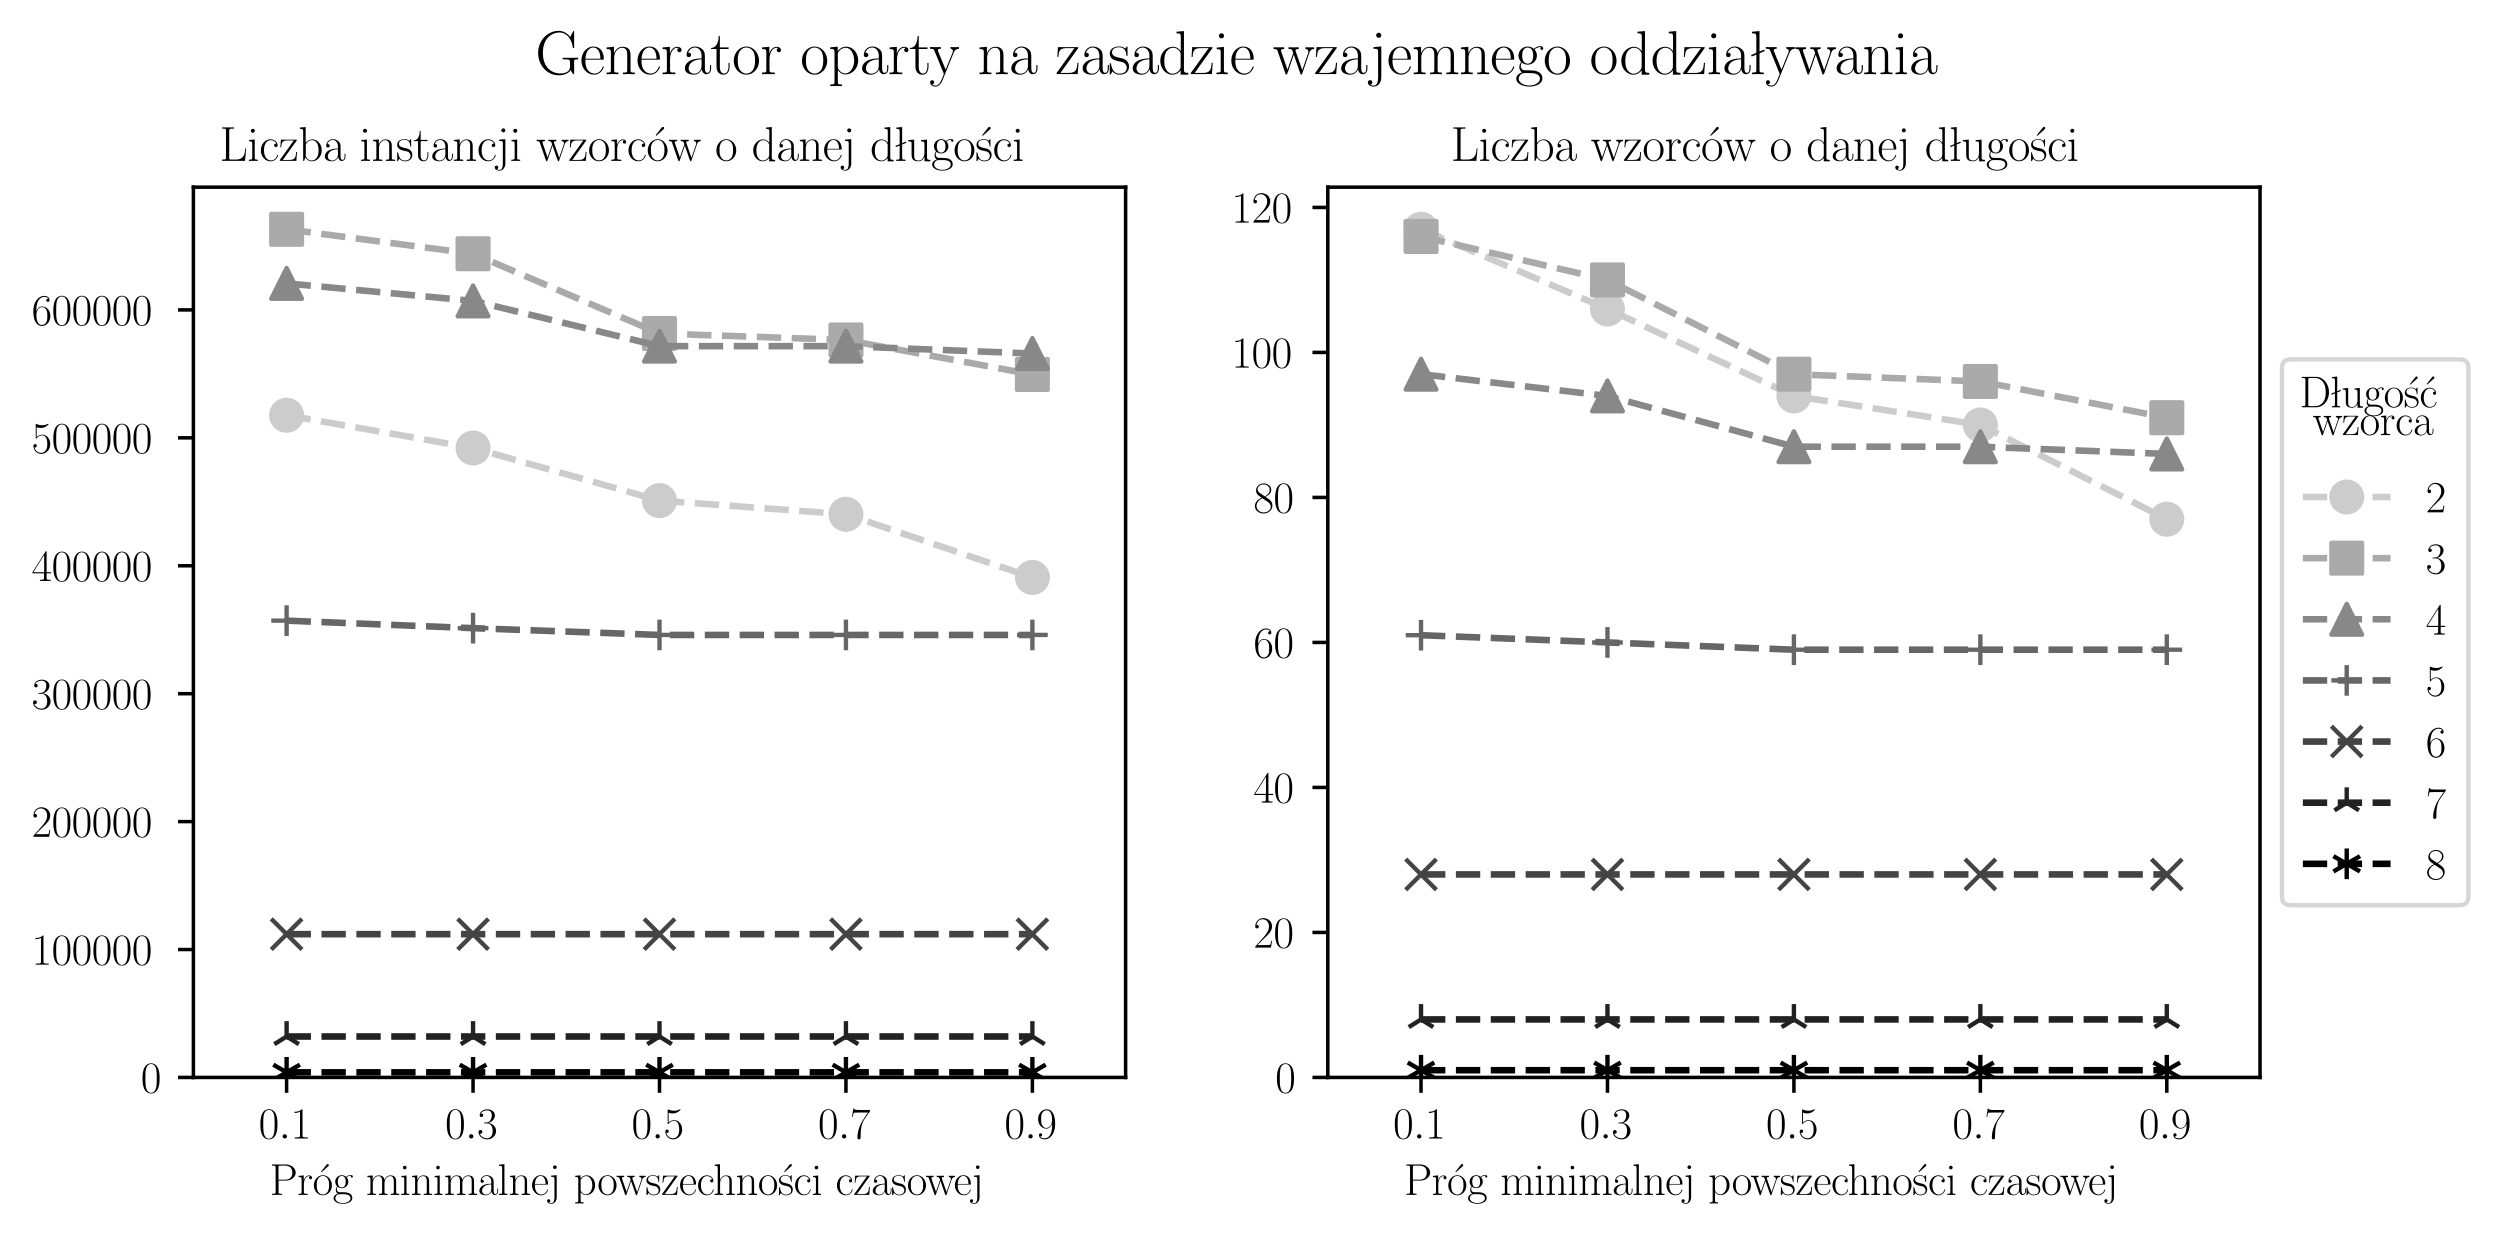 <?xml version="1.0" encoding="utf-8" standalone="no"?>
<!DOCTYPE svg PUBLIC "-//W3C//DTD SVG 1.1//EN"
  "http://www.w3.org/Graphics/SVG/1.1/DTD/svg11.dtd">
<svg xmlns:xlink="http://www.w3.org/1999/xlink" width="569.947pt" height="281.547pt" viewBox="0 0 569.947 281.547" xmlns="http://www.w3.org/2000/svg" version="1.1">
 <defs>
  <style type="text/css">*{stroke-linejoin: round; stroke-linecap: butt}</style>
 </defs>
 <g id="figure_1">
  <g id="patch_1">
   <path d="M 0 281.547 
L 569.947 281.547 
L 569.947 0 
L 0 0 
z
" style="fill: #ffffff"/>
  </g>
  <g id="axes_1">
   <g id="patch_2">
    <path d="M 44.088 245.636 
L 256.615 245.636 
L 256.615 42.667 
L 44.088 42.667 
z
" style="fill: #ffffff"/>
   </g>
   <g id="matplotlib.axis_1">
    <g id="xtick_1">
     <g id="line2d_1">
      <defs>
       <path id="m1b7727fe7a" d="M 0 0 
L 0 3.5 
" style="stroke: #000000; stroke-width: 0.8"/>
      </defs>
      <g>
       <use xlink:href="#m1b7727fe7a" x="65.341" y="245.636" style="stroke: #000000; stroke-width: 0.8"/>
      </g>
     </g>
     <g id="text_1">
      <!-- $\mathdefault{0.1}$ -->
      <g transform="translate(58.976 259.554)scale(0.1 -0.1)">
       <defs>
        <path id="CMR17-30" d="M 2688 2025 
C 2688 2416 2682 3080 2413 3591 
C 2176 4039 1798 4198 1466 4198 
C 1158 4198 768 4058 525 3597 
C 269 3118 243 2524 243 2025 
C 243 1661 250 1106 448 619 
C 723 -39 1216 -128 1466 -128 
C 1760 -128 2208 -7 2470 600 
C 2662 1042 2688 1559 2688 2025 
z
M 1466 -26 
C 1056 -26 813 325 723 812 
C 653 1188 653 1738 653 2096 
C 653 2588 653 2997 736 3387 
C 858 3929 1216 4096 1466 4096 
C 1728 4096 2067 3923 2189 3400 
C 2272 3036 2278 2607 2278 2096 
C 2278 1680 2278 1169 2202 792 
C 2067 95 1690 -26 1466 -26 
z
" transform="scale(0.016)"/>
        <path id="CMMI12-3a" d="M 1178 307 
C 1178 492 1024 619 870 619 
C 685 619 557 466 557 313 
C 557 128 710 0 864 0 
C 1050 0 1178 153 1178 307 
z
" transform="scale(0.016)"/>
        <path id="CMR17-31" d="M 1702 4058 
C 1702 4192 1696 4192 1606 4192 
C 1357 3916 979 3827 621 3827 
C 602 3827 570 3827 563 3808 
C 557 3795 557 3782 557 3648 
C 755 3648 1088 3686 1344 3839 
L 1344 461 
C 1344 236 1331 160 781 160 
L 589 160 
L 589 0 
C 896 0 1216 0 1523 0 
C 1830 0 2150 0 2458 0 
L 2458 160 
L 2266 160 
C 1715 160 1702 230 1702 458 
L 1702 4058 
z
" transform="scale(0.016)"/>
       </defs>
       <use xlink:href="#CMR17-30" transform="scale(0.996)"/>
       <use xlink:href="#CMMI12-3a" transform="translate(45.69 0)scale(0.996)"/>
       <use xlink:href="#CMR17-31" transform="translate(72.788 0)scale(0.996)"/>
      </g>
     </g>
    </g>
    <g id="xtick_2">
     <g id="line2d_2">
      <g>
       <use xlink:href="#m1b7727fe7a" x="107.846" y="245.636" style="stroke: #000000; stroke-width: 0.8"/>
      </g>
     </g>
     <g id="text_2">
      <!-- $\mathdefault{0.3}$ -->
      <g transform="translate(101.481 259.554)scale(0.1 -0.1)">
       <defs>
        <path id="CMR17-33" d="M 1414 2157 
C 1984 2157 2234 1662 2234 1090 
C 2234 320 1824 25 1453 25 
C 1114 25 563 194 390 693 
C 422 680 454 680 486 680 
C 640 680 755 782 755 948 
C 755 1133 614 1216 486 1216 
C 378 1216 211 1165 211 926 
C 211 335 787 -128 1466 -128 
C 2176 -128 2720 430 2720 1085 
C 2720 1707 2208 2157 1600 2227 
C 2086 2328 2554 2756 2554 3329 
C 2554 3820 2048 4179 1472 4179 
C 890 4179 378 3829 378 3329 
C 378 3110 544 3072 627 3072 
C 762 3072 877 3155 877 3321 
C 877 3486 762 3569 627 3569 
C 602 3569 570 3569 544 3557 
C 730 3959 1235 4032 1459 4032 
C 1683 4032 2106 3925 2106 3320 
C 2106 3143 2080 2828 1862 2550 
C 1670 2304 1453 2304 1242 2284 
C 1210 2284 1062 2269 1037 2269 
C 992 2263 966 2257 966 2208 
C 966 2163 973 2157 1101 2157 
L 1414 2157 
z
" transform="scale(0.016)"/>
       </defs>
       <use xlink:href="#CMR17-30" transform="scale(0.996)"/>
       <use xlink:href="#CMMI12-3a" transform="translate(45.69 0)scale(0.996)"/>
       <use xlink:href="#CMR17-33" transform="translate(72.788 0)scale(0.996)"/>
      </g>
     </g>
    </g>
    <g id="xtick_3">
     <g id="line2d_3">
      <g>
       <use xlink:href="#m1b7727fe7a" x="150.351" y="245.636" style="stroke: #000000; stroke-width: 0.8"/>
      </g>
     </g>
     <g id="text_3">
      <!-- $\mathdefault{0.5}$ -->
      <g transform="translate(143.986 259.554)scale(0.1 -0.1)">
       <defs>
        <path id="CMR17-35" d="M 730 3692 
C 794 3666 1056 3584 1325 3584 
C 1920 3584 2246 3911 2432 4100 
C 2432 4157 2432 4192 2394 4192 
C 2387 4192 2374 4192 2323 4163 
C 2099 4058 1837 3973 1517 3973 
C 1325 3973 1037 3999 723 4139 
C 653 4171 640 4171 634 4171 
C 602 4171 595 4164 595 4037 
L 595 2203 
C 595 2089 595 2057 659 2057 
C 691 2057 704 2070 736 2114 
C 941 2401 1222 2522 1542 2522 
C 1766 2522 2246 2382 2246 1289 
C 2246 1085 2246 715 2054 421 
C 1894 159 1645 25 1370 25 
C 947 25 518 320 403 814 
C 429 807 480 795 506 795 
C 589 795 749 840 749 1038 
C 749 1210 627 1280 506 1280 
C 358 1280 262 1190 262 1011 
C 262 454 704 -128 1382 -128 
C 2042 -128 2669 440 2669 1264 
C 2669 2030 2170 2624 1549 2624 
C 1222 2624 947 2503 730 2274 
L 730 3692 
z
" transform="scale(0.016)"/>
       </defs>
       <use xlink:href="#CMR17-30" transform="scale(0.996)"/>
       <use xlink:href="#CMMI12-3a" transform="translate(45.69 0)scale(0.996)"/>
       <use xlink:href="#CMR17-35" transform="translate(72.788 0)scale(0.996)"/>
      </g>
     </g>
    </g>
    <g id="xtick_4">
     <g id="line2d_4">
      <g>
       <use xlink:href="#m1b7727fe7a" x="192.857" y="245.636" style="stroke: #000000; stroke-width: 0.8"/>
      </g>
     </g>
     <g id="text_4">
      <!-- $\mathdefault{0.7}$ -->
      <g transform="translate(186.492 259.554)scale(0.1 -0.1)">
       <defs>
        <path id="CMR17-37" d="M 2886 3941 
L 2886 4081 
L 1382 4081 
C 634 4081 621 4165 595 4288 
L 480 4288 
L 294 3094 
L 410 3094 
C 429 3215 474 3540 550 3661 
C 589 3712 1062 3712 1171 3712 
L 2579 3712 
L 1869 2661 
C 1395 1954 1069 999 1069 165 
C 1069 89 1069 -128 1299 -128 
C 1530 -128 1530 89 1530 171 
L 1530 465 
C 1530 1508 1709 2196 2003 2636 
L 2886 3941 
z
" transform="scale(0.016)"/>
       </defs>
       <use xlink:href="#CMR17-30" transform="scale(0.996)"/>
       <use xlink:href="#CMMI12-3a" transform="translate(45.69 0)scale(0.996)"/>
       <use xlink:href="#CMR17-37" transform="translate(72.788 0)scale(0.996)"/>
      </g>
     </g>
    </g>
    <g id="xtick_5">
     <g id="line2d_5">
      <g>
       <use xlink:href="#m1b7727fe7a" x="235.362" y="245.636" style="stroke: #000000; stroke-width: 0.8"/>
      </g>
     </g>
     <g id="text_5">
      <!-- $\mathdefault{0.9}$ -->
      <g transform="translate(228.997 259.554)scale(0.1 -0.1)">
       <defs>
        <path id="CMR17-39" d="M 2253 1864 
C 2253 464 1670 31 1190 31 
C 1043 31 685 31 538 294 
C 704 268 826 357 826 518 
C 826 692 685 749 595 749 
C 538 749 365 723 365 506 
C 365 71 742 -128 1203 -128 
C 1939 -128 2688 674 2688 2073 
C 2688 3817 1971 4179 1485 4179 
C 851 4179 243 3628 243 2778 
C 243 1991 762 1408 1414 1408 
C 1952 1408 2189 1903 2253 2112 
L 2253 1864 
z
M 1427 1510 
C 1254 1510 1011 1542 813 1922 
C 678 2169 678 2461 678 2771 
C 678 3146 678 3405 858 3684 
C 947 3817 1114 4032 1485 4032 
C 2240 4032 2240 2885 2240 2632 
C 2240 2182 2035 1510 1427 1510 
z
" transform="scale(0.016)"/>
       </defs>
       <use xlink:href="#CMR17-30" transform="scale(0.996)"/>
       <use xlink:href="#CMMI12-3a" transform="translate(45.69 0)scale(0.996)"/>
       <use xlink:href="#CMR17-39" transform="translate(72.788 0)scale(0.996)"/>
      </g>
     </g>
    </g>
    <g id="text_6">
     <!-- Próg minimalnej powszechności czasowej -->
     <g transform="translate(61.49 272.41)scale(0.1 -0.1)">
      <defs>
       <path id="CMR17-50" d="M 1267 2042 
L 2291 2042 
C 3117 2042 3718 2578 3718 3184 
C 3718 3791 3130 4352 2291 4352 
L 333 4352 
L 333 4186 
C 774 4186 845 4186 845 3899 
L 845 446 
C 845 160 774 160 333 160 
L 333 0 
C 518 0 858 0 1056 0 
C 1254 0 1594 0 1779 0 
L 1779 160 
C 1338 160 1267 160 1267 446 
L 1267 2042 
z
M 1254 2176 
L 1254 3938 
C 1254 4155 1267 4186 1523 4186 
L 2170 4186 
C 2995 4186 3232 3714 3232 3184 
C 3232 2604 2950 2176 2170 2176 
L 1254 2176 
z
" transform="scale(0.016)"/>
       <path id="CMR17-72" d="M 960 1497 
C 960 2112 1222 2688 1702 2688 
C 1747 2688 1792 2682 1837 2662 
C 1837 2662 1696 2617 1696 2452 
C 1696 2298 1818 2234 1914 2234 
C 1990 2234 2131 2279 2131 2458 
C 2131 2663 1926 2790 1709 2790 
C 1222 2790 1011 2317 947 2093 
L 941 2093 
L 941 2790 
L 198 2720 
L 198 2554 
C 576 2554 634 2515 634 2208 
L 634 428 
C 634 184 608 153 198 153 
L 198 -13 
C 352 0 646 0 813 0 
C 998 0 1325 0 1498 -13 
L 1498 153 
C 1037 153 960 153 960 440 
L 960 1497 
z
" transform="scale(0.016)"/>
       <path id="CMR17-13" d="M 2221 4091 
C 2298 4161 2317 4174 2317 4244 
C 2317 4339 2234 4416 2144 4416 
C 2067 4416 2042 4384 1978 4308 
L 1254 3390 
C 1210 3333 1210 3327 1210 3320 
C 1210 3314 1267 3256 1280 3244 
L 2221 4091 
z
" transform="scale(0.016)"/>
       <path id="CMR17-6f" d="M 2758 1356 
C 2758 2176 2163 2816 1466 2816 
C 768 2816 173 2176 173 1356 
C 173 551 768 -64 1466 -64 
C 2163 -64 2758 551 2758 1356 
z
M 1466 51 
C 1165 51 909 230 762 480 
C 602 767 582 1126 582 1408 
C 582 1677 595 2010 762 2298 
C 890 2509 1139 2714 1466 2714 
C 1754 2714 1997 2554 2150 2330 
C 2349 2029 2349 1607 2349 1408 
C 2349 1158 2336 775 2163 467 
C 1984 173 1709 51 1466 51 
z
" transform="scale(0.016)"/>
       <path id="CMR17-67" d="M 710 1164 
C 832 1068 1043 960 1299 960 
C 1805 960 2240 1357 2240 1888 
C 2240 2054 2189 2310 1997 2509 
C 2176 2692 2438 2752 2586 2752 
C 2611 2752 2650 2752 2682 2734 
C 2656 2728 2598 2703 2598 2605 
C 2598 2527 2656 2471 2739 2471 
C 2835 2471 2886 2533 2886 2614 
C 2886 2731 2790 2854 2586 2854 
C 2330 2854 2106 2738 1926 2580 
C 1734 2753 1504 2816 1299 2816 
C 794 2816 358 2419 358 1888 
C 358 1522 570 1292 634 1228 
C 442 1004 442 743 442 711 
C 442 545 506 302 723 168 
C 390 85 128 -169 128 -486 
C 128 -943 736 -1280 1466 -1280 
C 2170 -1280 2803 -956 2803 -479 
C 2803 384 1856 384 1363 384 
C 1216 384 954 384 922 391 
C 723 423 589 602 589 826 
C 589 883 589 1024 710 1164 
z
M 1299 1068 
C 736 1068 736 1760 736 1889 
C 736 2016 736 2708 1299 2708 
C 1862 2708 1862 2016 1862 1889 
C 1862 1760 1862 1068 1299 1068 
z
M 1466 -1171 
C 826 -1171 384 -835 384 -486 
C 384 -289 493 -105 634 -4 
C 794 104 858 104 1293 104 
C 1818 104 2547 104 2547 -486 
C 2547 -835 2106 -1171 1466 -1171 
z
" transform="scale(0.016)"/>
       <path id="CMR17-6d" d="M 4326 1933 
C 4326 2252 4269 2790 3507 2790 
C 3072 2790 2771 2496 2656 2151 
L 2650 2151 
C 2573 2676 2195 2790 1837 2790 
C 1331 2790 1069 2400 973 2144 
L 966 2144 
L 966 2790 
L 211 2720 
L 211 2554 
C 589 2554 646 2515 646 2208 
L 646 428 
C 646 184 621 153 211 153 
L 211 -13 
C 365 0 646 0 813 0 
C 979 0 1267 0 1421 -13 
L 1421 153 
C 1011 153 986 178 986 428 
L 986 1658 
C 986 2247 1344 2688 1792 2688 
C 2266 2688 2317 2266 2317 1958 
L 2317 428 
C 2317 184 2291 153 1882 153 
L 1882 -13 
C 2035 0 2317 0 2483 0 
C 2650 0 2938 0 3091 -13 
L 3091 153 
C 2682 153 2656 178 2656 428 
L 2656 1658 
C 2656 2247 3014 2688 3462 2688 
C 3936 2688 3987 2266 3987 1958 
L 3987 428 
C 3987 184 3962 153 3552 153 
L 3552 -13 
C 3706 0 3987 0 4154 0 
C 4320 0 4608 0 4762 -13 
L 4762 153 
C 4352 153 4326 178 4326 428 
L 4326 1933 
z
" transform="scale(0.016)"/>
       <path id="CMR17-69" d="M 992 3909 
C 992 4049 877 4170 730 4170 
C 589 4170 467 4056 467 3909 
C 467 3769 582 3648 730 3648 
C 870 3648 992 3763 992 3909 
z
M 243 2706 
L 243 2541 
C 602 2541 653 2502 653 2197 
L 653 427 
C 653 184 627 153 218 153 
L 218 -13 
C 371 0 646 0 806 0 
C 960 0 1222 0 1370 -13 
L 1370 153 
C 992 153 979 191 979 420 
L 979 2776 
L 243 2706 
z
" transform="scale(0.016)"/>
       <path id="CMR17-6e" d="M 2656 1933 
C 2656 2259 2592 2790 1837 2790 
C 1331 2790 1069 2400 973 2144 
L 966 2144 
L 966 2790 
L 211 2720 
L 211 2554 
C 589 2554 646 2515 646 2208 
L 646 428 
C 646 184 621 153 211 153 
L 211 -13 
C 365 0 646 0 813 0 
C 979 0 1267 0 1421 -13 
L 1421 153 
C 1011 153 986 178 986 428 
L 986 1658 
C 986 2247 1344 2688 1792 2688 
C 2266 2688 2317 2266 2317 1958 
L 2317 428 
C 2317 184 2291 153 1882 153 
L 1882 -13 
C 2035 0 2317 0 2483 0 
C 2650 0 2938 0 3091 -13 
L 3091 153 
C 2682 153 2656 178 2656 428 
L 2656 1933 
z
" transform="scale(0.016)"/>
       <path id="CMR17-61" d="M 2304 1653 
C 2304 2072 2304 2294 2035 2543 
C 1798 2752 1523 2816 1306 2816 
C 800 2816 435 2407 435 1971 
C 435 1728 627 1728 666 1728 
C 749 1728 896 1778 896 1954 
C 896 2112 774 2181 666 2181 
C 640 2181 608 2174 589 2168 
C 723 2592 1069 2714 1293 2714 
C 1613 2714 1965 2429 1965 1885 
L 1965 1600 
C 1587 1600 1133 1549 774 1357 
C 371 1133 256 813 256 570 
C 256 77 832 -64 1171 -64 
C 1523 -64 1850 139 1990 511 
C 2003 233 2182 -18 2464 -18 
C 2598 -18 2938 70 2938 567 
L 2938 920 
L 2822 920 
L 2822 562 
C 2822 178 2650 128 2566 128 
C 2304 128 2304 458 2304 738 
L 2304 1653 
z
M 1965 870 
C 1965 317 1568 38 1216 38 
C 896 38 646 275 646 570 
C 646 761 730 1100 1101 1305 
C 1408 1478 1760 1504 1965 1504 
L 1965 870 
z
" transform="scale(0.016)"/>
       <path id="CMR17-6c" d="M 979 4396 
L 218 4326 
L 218 4160 
C 595 4160 653 4122 653 3817 
L 653 426 
C 653 184 627 153 218 153 
L 218 -13 
C 371 0 653 0 813 0 
C 979 0 1261 0 1414 -13 
L 1414 153 
C 1005 153 979 178 979 426 
L 979 4396 
z
" transform="scale(0.016)"/>
       <path id="CMR17-65" d="M 2438 1472 
C 2464 1498 2464 1511 2464 1576 
C 2464 2238 2118 2816 1389 2816 
C 710 2816 173 2169 173 1383 
C 173 551 781 -64 1459 -64 
C 2176 -64 2458 607 2458 740 
C 2458 784 2419 784 2406 784 
C 2362 784 2355 771 2330 696 
C 2189 265 1837 51 1504 51 
C 1229 51 954 203 781 480 
C 582 803 582 1176 582 1472 
L 2438 1472 
z
M 589 1568 
C 634 2505 1126 2714 1382 2714 
C 1818 2714 2112 2297 2118 1568 
L 589 1568 
z
" transform="scale(0.016)"/>
       <path id="CMR17-6a" d="M 1165 3963 
C 1165 4103 1050 4224 902 4224 
C 762 4224 640 4110 640 3963 
C 640 3823 755 3702 902 3702 
C 1043 3702 1165 3817 1165 3963 
z
M 365 2754 
L 365 2588 
C 787 2588 838 2543 838 2235 
L 838 -359 
C 838 -678 781 -1178 403 -1178 
C 358 -1178 186 -1178 45 -1082 
C 90 -1075 250 -1031 250 -851 
C 250 -729 166 -621 19 -621 
C -122 -621 -211 -717 -211 -858 
C -211 -1114 70 -1280 397 -1280 
C 838 -1280 1165 -877 1165 -332 
L 1165 2825 
L 365 2754 
z
" transform="scale(0.016)"/>
       <path id="CMR17-70" d="M 1408 -1063 
C 998 -1063 973 -1037 973 -789 
L 973 402 
C 1158 134 1427 -38 1766 -38 
C 2406 -38 3053 523 3053 1388 
C 3053 2191 2496 2802 1837 2802 
C 1453 2802 1139 2592 960 2338 
L 960 2802 
L 198 2732 
L 198 2567 
C 576 2567 634 2528 634 2223 
L 634 -789 
C 634 -1031 608 -1063 198 -1063 
L 198 -1228 
C 352 -1216 634 -1216 800 -1216 
C 966 -1216 1254 -1216 1408 -1228 
L 1408 -1063 
z
M 973 2012 
C 973 2102 973 2235 1222 2471 
C 1254 2497 1472 2688 1792 2688 
C 2259 2688 2643 2108 2643 1382 
C 2643 656 2234 64 1728 64 
C 1498 64 1248 172 1056 472 
C 973 612 973 650 973 752 
L 973 2012 
z
" transform="scale(0.016)"/>
       <path id="CMR17-77" d="M 3725 2183 
C 3853 2560 4109 2560 4205 2560 
L 4205 2732 
C 4077 2732 3949 2732 3821 2732 
C 3699 2732 3424 2732 3315 2738 
L 3315 2560 
C 3514 2560 3622 2445 3622 2286 
C 3622 2241 3610 2184 3597 2140 
L 2995 407 
L 2342 2275 
C 2330 2319 2310 2370 2310 2395 
C 2310 2560 2528 2560 2630 2560 
L 2630 2738 
C 2483 2732 2214 2732 2061 2732 
C 1901 2732 1734 2732 1587 2738 
L 1587 2560 
C 1939 2560 1939 2547 2074 2149 
L 1485 451 
L 851 2281 
C 819 2363 819 2376 819 2395 
C 819 2560 1037 2560 1139 2560 
L 1139 2738 
C 986 2732 717 2732 557 2732 
C 416 2732 198 2732 64 2738 
L 64 2560 
C 346 2560 416 2541 486 2331 
L 1274 49 
C 1299 -33 1318 -52 1370 -52 
C 1414 -52 1440 -39 1472 56 
L 2131 1980 
L 2797 56 
C 2829 -39 2854 -52 2899 -52 
C 2950 -52 2970 -33 2995 50 
L 3725 2183 
z
" transform="scale(0.016)"/>
       <path id="CMR17-73" d="M 1978 2697 
C 1978 2813 1971 2819 1933 2819 
C 1907 2819 1901 2813 1824 2717 
C 1805 2691 1747 2626 1728 2601 
C 1523 2819 1235 2819 1126 2819 
C 416 2819 160 2447 160 2076 
C 160 1498 813 1365 998 1325 
C 1402 1243 1542 1217 1677 1101 
C 1760 1025 1901 884 1901 654 
C 1901 384 1747 38 1158 38 
C 602 38 403 460 288 1021 
C 269 1110 269 1117 218 1117 
C 166 1117 160 1110 160 983 
L 160 63 
C 160 -51 166 -58 205 -58 
C 237 -58 243 -51 275 0 
C 314 57 410 211 448 276 
C 576 103 800 -64 1158 -64 
C 1792 -64 2131 283 2131 784 
C 2131 1112 1958 1285 1875 1362 
C 1683 1561 1459 1606 1190 1657 
C 838 1735 390 1825 390 2217 
C 390 2383 480 2737 1126 2737 
C 1811 2737 1850 2094 1862 1888 
C 1869 1856 1901 1849 1920 1849 
C 1978 1849 1978 1869 1978 1978 
L 1978 2697 
z
" transform="scale(0.016)"/>
       <path id="CMR17-7a" d="M 2310 2605 
C 2362 2670 2362 2682 2362 2695 
C 2362 2752 2336 2752 2221 2752 
L 275 2752 
L 211 1760 
L 326 1760 
C 371 2381 442 2650 1178 2650 
L 1958 2650 
L 128 96 
C 128 0 134 0 269 0 
L 2291 0 
L 2381 1152 
L 2266 1152 
C 2214 442 2131 115 1350 115 
L 531 115 
L 2310 2605 
z
" transform="scale(0.016)"/>
       <path id="CMR17-63" d="M 2234 2240 
C 2112 2240 1933 2240 1933 2017 
C 1933 1838 2080 1787 2163 1787 
C 2208 1787 2394 1807 2394 2024 
C 2394 2467 1958 2803 1466 2803 
C 787 2803 211 2178 211 1363 
C 211 516 813 -64 1466 -64 
C 2259 -64 2458 677 2458 748 
C 2458 774 2451 793 2406 793 
C 2362 793 2355 787 2330 703 
C 2163 180 1798 51 1523 51 
C 1114 51 621 427 621 1369 
C 621 2338 1094 2688 1472 2688 
C 1722 2688 2093 2573 2234 2240 
z
" transform="scale(0.016)"/>
       <path id="CMR17-68" d="M 2656 1933 
C 2656 2259 2592 2790 1837 2790 
C 1312 2790 1056 2368 979 2157 
L 973 2157 
L 973 4396 
L 211 4326 
L 211 4160 
C 589 4160 646 4122 646 3817 
L 646 426 
C 646 184 621 153 211 153 
L 211 -13 
C 365 0 646 0 813 0 
C 979 0 1267 0 1421 -13 
L 1421 153 
C 1011 153 986 178 986 428 
L 986 1658 
C 986 2247 1344 2688 1792 2688 
C 2266 2688 2317 2266 2317 1958 
L 2317 428 
C 2317 184 2291 153 1882 153 
L 1882 -13 
C 2035 0 2317 0 2483 0 
C 2650 0 2938 0 3091 -13 
L 3091 153 
C 2682 153 2656 178 2656 428 
L 2656 1933 
z
" transform="scale(0.016)"/>
      </defs>
      <use xlink:href="#CMR17-50" transform="scale(0.996)"/>
      <use xlink:href="#CMR17-72" transform="translate(62.586 0)scale(0.996)"/>
      <use xlink:href="#CMR17-13" transform="translate(97.867 0)scale(0.996)"/>
      <use xlink:href="#CMR17-6f" transform="translate(97.867 0)scale(0.996)"/>
      <use xlink:href="#CMR17-67" transform="translate(143.558 0)scale(0.996)"/>
      <use xlink:href="#CMR17-6d" transform="translate(219.324 0)scale(0.996)"/>
      <use xlink:href="#CMR17-69" transform="translate(296.244 0)scale(0.996)"/>
      <use xlink:href="#CMR17-6e" transform="translate(321.115 0)scale(0.996)"/>
      <use xlink:href="#CMR17-69" transform="translate(372.01 0)scale(0.996)"/>
      <use xlink:href="#CMR17-6d" transform="translate(396.881 0)scale(0.996)"/>
      <use xlink:href="#CMR17-61" transform="translate(473.801 0)scale(0.996)"/>
      <use xlink:href="#CMR17-6c" transform="translate(519.491 0)scale(0.996)"/>
      <use xlink:href="#CMR17-6e" transform="translate(544.362 0)scale(0.996)"/>
      <use xlink:href="#CMR17-65" transform="translate(595.258 0)scale(0.996)"/>
      <use xlink:href="#CMR17-6a" transform="translate(635.743 0)scale(0.996)"/>
      <use xlink:href="#CMR17-70" transform="translate(693.293 0)scale(0.996)"/>
      <use xlink:href="#CMR17-6f" transform="translate(746.791 0)scale(0.996)"/>
      <use xlink:href="#CMR17-77" transform="translate(789.879 0)scale(0.996)"/>
      <use xlink:href="#CMR17-73" transform="translate(856.388 0)scale(0.996)"/>
      <use xlink:href="#CMR17-7a" transform="translate(892.19 0)scale(0.996)"/>
      <use xlink:href="#CMR17-65" transform="translate(932.675 0)scale(0.996)"/>
      <use xlink:href="#CMR17-63" transform="translate(973.161 0)scale(0.996)"/>
      <use xlink:href="#CMR17-68" transform="translate(1011.044 0)scale(0.996)"/>
      <use xlink:href="#CMR17-6e" transform="translate(1061.94 0)scale(0.996)"/>
      <use xlink:href="#CMR17-6f" transform="translate(1112.835 0)scale(0.996)"/>
      <use xlink:href="#CMR17-13" transform="translate(1153.581 0)scale(0.996)"/>
      <use xlink:href="#CMR17-73" transform="translate(1158.525 0)scale(0.996)"/>
      <use xlink:href="#CMR17-63" transform="translate(1194.327 0)scale(0.996)"/>
      <use xlink:href="#CMR17-69" transform="translate(1234.812 0)scale(0.996)"/>
      <use xlink:href="#CMR17-63" transform="translate(1289.76 0)scale(0.996)"/>
      <use xlink:href="#CMR17-7a" transform="translate(1330.245 0)scale(0.996)"/>
      <use xlink:href="#CMR17-61" transform="translate(1370.731 0)scale(0.996)"/>
      <use xlink:href="#CMR17-73" transform="translate(1416.421 0)scale(0.996)"/>
      <use xlink:href="#CMR17-6f" transform="translate(1452.223 0)scale(0.996)"/>
      <use xlink:href="#CMR17-77" transform="translate(1495.311 0)scale(0.996)"/>
      <use xlink:href="#CMR17-65" transform="translate(1559.218 0)scale(0.996)"/>
      <use xlink:href="#CMR17-6a" transform="translate(1599.704 0)scale(0.996)"/>
     </g>
    </g>
   </g>
   <g id="matplotlib.axis_2">
    <g id="ytick_1">
     <g id="line2d_6">
      <defs>
       <path id="mfeb1f65ee5" d="M 0 0 
L -3.5 0 
" style="stroke: #000000; stroke-width: 0.8"/>
      </defs>
      <g>
       <use xlink:href="#mfeb1f65ee5" x="44.088" y="245.636" style="stroke: #000000; stroke-width: 0.8"/>
      </g>
     </g>
     <g id="text_7">
      <!-- $\mathdefault{0}$ -->
      <g transform="translate(32.107 249.095)scale(0.1 -0.1)">
       <use xlink:href="#CMR17-30" transform="scale(0.996)"/>
      </g>
     </g>
    </g>
    <g id="ytick_2">
     <g id="line2d_7">
      <g>
       <use xlink:href="#mfeb1f65ee5" x="44.088" y="216.472" style="stroke: #000000; stroke-width: 0.8"/>
      </g>
     </g>
     <g id="text_8">
      <!-- $\mathdefault{100000}$ -->
      <g transform="translate(7.2 219.931)scale(0.1 -0.1)">
       <use xlink:href="#CMR17-31" transform="scale(0.996)"/>
       <use xlink:href="#CMR17-30" transform="translate(45.69 0)scale(0.996)"/>
       <use xlink:href="#CMR17-30" transform="translate(91.381 0)scale(0.996)"/>
       <use xlink:href="#CMR17-30" transform="translate(137.071 0)scale(0.996)"/>
       <use xlink:href="#CMR17-30" transform="translate(182.762 0)scale(0.996)"/>
       <use xlink:href="#CMR17-30" transform="translate(228.452 0)scale(0.996)"/>
      </g>
     </g>
    </g>
    <g id="ytick_3">
     <g id="line2d_8">
      <g>
       <use xlink:href="#mfeb1f65ee5" x="44.088" y="187.308" style="stroke: #000000; stroke-width: 0.8"/>
      </g>
     </g>
     <g id="text_9">
      <!-- $\mathdefault{200000}$ -->
      <g transform="translate(7.2 190.768)scale(0.1 -0.1)">
       <defs>
        <path id="CMR17-32" d="M 2669 989 
L 2554 989 
C 2490 536 2438 459 2413 420 
C 2381 369 1920 369 1830 369 
L 602 369 
C 832 619 1280 1072 1824 1597 
C 2214 1967 2669 2402 2669 3035 
C 2669 3790 2067 4224 1395 4224 
C 691 4224 262 3604 262 3030 
C 262 2780 448 2748 525 2748 
C 589 2748 781 2787 781 3010 
C 781 3207 614 3264 525 3264 
C 486 3264 448 3258 422 3245 
C 544 3790 915 4058 1306 4058 
C 1862 4058 2227 3617 2227 3035 
C 2227 2479 1901 2000 1536 1584 
L 262 146 
L 262 0 
L 2515 0 
L 2669 989 
z
" transform="scale(0.016)"/>
       </defs>
       <use xlink:href="#CMR17-32" transform="scale(0.996)"/>
       <use xlink:href="#CMR17-30" transform="translate(45.69 0)scale(0.996)"/>
       <use xlink:href="#CMR17-30" transform="translate(91.381 0)scale(0.996)"/>
       <use xlink:href="#CMR17-30" transform="translate(137.071 0)scale(0.996)"/>
       <use xlink:href="#CMR17-30" transform="translate(182.762 0)scale(0.996)"/>
       <use xlink:href="#CMR17-30" transform="translate(228.452 0)scale(0.996)"/>
      </g>
     </g>
    </g>
    <g id="ytick_4">
     <g id="line2d_9">
      <g>
       <use xlink:href="#mfeb1f65ee5" x="44.088" y="158.145" style="stroke: #000000; stroke-width: 0.8"/>
      </g>
     </g>
     <g id="text_10">
      <!-- $\mathdefault{300000}$ -->
      <g transform="translate(7.2 161.604)scale(0.1 -0.1)">
       <use xlink:href="#CMR17-33" transform="scale(0.996)"/>
       <use xlink:href="#CMR17-30" transform="translate(45.69 0)scale(0.996)"/>
       <use xlink:href="#CMR17-30" transform="translate(91.381 0)scale(0.996)"/>
       <use xlink:href="#CMR17-30" transform="translate(137.071 0)scale(0.996)"/>
       <use xlink:href="#CMR17-30" transform="translate(182.762 0)scale(0.996)"/>
       <use xlink:href="#CMR17-30" transform="translate(228.452 0)scale(0.996)"/>
      </g>
     </g>
    </g>
    <g id="ytick_5">
     <g id="line2d_10">
      <g>
       <use xlink:href="#mfeb1f65ee5" x="44.088" y="128.981" style="stroke: #000000; stroke-width: 0.8"/>
      </g>
     </g>
     <g id="text_11">
      <!-- $\mathdefault{400000}$ -->
      <g transform="translate(7.2 132.441)scale(0.1 -0.1)">
       <defs>
        <path id="CMR17-34" d="M 2150 4122 
C 2150 4256 2144 4256 2029 4256 
L 128 1254 
L 128 1088 
L 1779 1088 
L 1779 457 
C 1779 224 1766 160 1318 160 
L 1197 160 
L 1197 0 
C 1402 0 1747 0 1965 0 
C 2182 0 2528 0 2733 0 
L 2733 160 
L 2611 160 
C 2163 160 2150 224 2150 457 
L 2150 1088 
L 2803 1088 
L 2803 1254 
L 2150 1254 
L 2150 4122 
z
M 1798 3703 
L 1798 1254 
L 256 1254 
L 1798 3703 
z
" transform="scale(0.016)"/>
       </defs>
       <use xlink:href="#CMR17-34" transform="scale(0.996)"/>
       <use xlink:href="#CMR17-30" transform="translate(45.69 0)scale(0.996)"/>
       <use xlink:href="#CMR17-30" transform="translate(91.381 0)scale(0.996)"/>
       <use xlink:href="#CMR17-30" transform="translate(137.071 0)scale(0.996)"/>
       <use xlink:href="#CMR17-30" transform="translate(182.762 0)scale(0.996)"/>
       <use xlink:href="#CMR17-30" transform="translate(228.452 0)scale(0.996)"/>
      </g>
     </g>
    </g>
    <g id="ytick_6">
     <g id="line2d_11">
      <g>
       <use xlink:href="#mfeb1f65ee5" x="44.088" y="99.818" style="stroke: #000000; stroke-width: 0.8"/>
      </g>
     </g>
     <g id="text_12">
      <!-- $\mathdefault{500000}$ -->
      <g transform="translate(7.2 103.277)scale(0.1 -0.1)">
       <use xlink:href="#CMR17-35" transform="scale(0.996)"/>
       <use xlink:href="#CMR17-30" transform="translate(45.69 0)scale(0.996)"/>
       <use xlink:href="#CMR17-30" transform="translate(91.381 0)scale(0.996)"/>
       <use xlink:href="#CMR17-30" transform="translate(137.071 0)scale(0.996)"/>
       <use xlink:href="#CMR17-30" transform="translate(182.762 0)scale(0.996)"/>
       <use xlink:href="#CMR17-30" transform="translate(228.452 0)scale(0.996)"/>
      </g>
     </g>
    </g>
    <g id="ytick_7">
     <g id="line2d_12">
      <g>
       <use xlink:href="#mfeb1f65ee5" x="44.088" y="70.654" style="stroke: #000000; stroke-width: 0.8"/>
      </g>
     </g>
     <g id="text_13">
      <!-- $\mathdefault{600000}$ -->
      <g transform="translate(7.2 74.113)scale(0.1 -0.1)">
       <defs>
        <path id="CMR17-36" d="M 678 2176 
C 678 3690 1395 4032 1811 4032 
C 1946 4032 2272 4009 2400 3776 
C 2298 3776 2106 3776 2106 3553 
C 2106 3381 2246 3323 2336 3323 
C 2394 3323 2566 3348 2566 3560 
C 2566 3954 2246 4179 1805 4179 
C 1043 4179 243 3390 243 1984 
C 243 253 966 -128 1478 -128 
C 2099 -128 2688 427 2688 1283 
C 2688 2081 2170 2662 1517 2662 
C 1126 2662 838 2407 678 1960 
L 678 2176 
z
M 1478 25 
C 691 25 691 1200 691 1436 
C 691 1896 909 2560 1504 2560 
C 1613 2560 1926 2560 2138 2120 
C 2253 1870 2253 1609 2253 1289 
C 2253 944 2253 690 2118 434 
C 1978 171 1773 25 1478 25 
z
" transform="scale(0.016)"/>
       </defs>
       <use xlink:href="#CMR17-36" transform="scale(0.996)"/>
       <use xlink:href="#CMR17-30" transform="translate(45.69 0)scale(0.996)"/>
       <use xlink:href="#CMR17-30" transform="translate(91.381 0)scale(0.996)"/>
       <use xlink:href="#CMR17-30" transform="translate(137.071 0)scale(0.996)"/>
       <use xlink:href="#CMR17-30" transform="translate(182.762 0)scale(0.996)"/>
       <use xlink:href="#CMR17-30" transform="translate(228.452 0)scale(0.996)"/>
      </g>
     </g>
    </g>
   </g>
   <g id="line2d_13">
    <path d="M 65.341 94.666 
L 107.846 102.136 
L 150.351 114.119 
L 192.857 117.245 
L 235.362 131.648 
" clip-path="url(#p6422752abf)" style="fill: none; stroke-dasharray: 5.55,2.4; stroke-dashoffset: 0; stroke: #cccccc; stroke-width: 1.5"/>
    <defs>
     <path id="mfbaf90ce6f" d="M 0 3.5 
C 0.928 3.5 1.819 3.131 2.475 2.475 
C 3.131 1.819 3.5 0.928 3.5 0 
C 3.5 -0.928 3.131 -1.819 2.475 -2.475 
C 1.819 -3.131 0.928 -3.5 0 -3.5 
C -0.928 -3.5 -1.819 -3.131 -2.475 -2.475 
C -3.131 -1.819 -3.5 -0.928 -3.5 0 
C -3.5 0.928 -3.131 1.819 -2.475 2.475 
C -1.819 3.131 -0.928 3.5 0 3.5 
z
" style="stroke: #cccccc"/>
    </defs>
    <g clip-path="url(#p6422752abf)">
     <use xlink:href="#mfbaf90ce6f" x="65.341" y="94.666" style="fill: #cccccc; stroke: #cccccc"/>
     <use xlink:href="#mfbaf90ce6f" x="107.846" y="102.136" style="fill: #cccccc; stroke: #cccccc"/>
     <use xlink:href="#mfbaf90ce6f" x="150.351" y="114.119" style="fill: #cccccc; stroke: #cccccc"/>
     <use xlink:href="#mfbaf90ce6f" x="192.857" y="117.245" style="fill: #cccccc; stroke: #cccccc"/>
     <use xlink:href="#mfbaf90ce6f" x="235.362" y="131.648" style="fill: #cccccc; stroke: #cccccc"/>
    </g>
   </g>
   <g id="line2d_14">
    <path d="M 65.341 52.277 
L 107.846 57.843 
L 150.351 76.026 
L 192.857 77.51 
L 235.362 85.375 
" clip-path="url(#p6422752abf)" style="fill: none; stroke-dasharray: 5.55,2.4; stroke-dashoffset: 0; stroke: #aaaaaa; stroke-width: 1.5"/>
    <defs>
     <path id="m4c5ef7a63e" d="M -3.5 3.5 
L 3.5 3.5 
L 3.5 -3.5 
L -3.5 -3.5 
z
" style="stroke: #aaaaaa; stroke-linejoin: miter"/>
    </defs>
    <g clip-path="url(#p6422752abf)">
     <use xlink:href="#m4c5ef7a63e" x="65.341" y="52.277" style="fill: #aaaaaa; stroke: #aaaaaa; stroke-linejoin: miter"/>
     <use xlink:href="#m4c5ef7a63e" x="107.846" y="57.843" style="fill: #aaaaaa; stroke: #aaaaaa; stroke-linejoin: miter"/>
     <use xlink:href="#m4c5ef7a63e" x="150.351" y="76.026" style="fill: #aaaaaa; stroke: #aaaaaa; stroke-linejoin: miter"/>
     <use xlink:href="#m4c5ef7a63e" x="192.857" y="77.51" style="fill: #aaaaaa; stroke: #aaaaaa; stroke-linejoin: miter"/>
     <use xlink:href="#m4c5ef7a63e" x="235.362" y="85.375" style="fill: #aaaaaa; stroke: #aaaaaa; stroke-linejoin: miter"/>
    </g>
   </g>
   <g id="line2d_15">
    <path d="M 65.341 64.609 
L 107.846 68.599 
L 150.351 78.914 
L 192.857 78.914 
L 235.362 80.6 
" clip-path="url(#p6422752abf)" style="fill: none; stroke-dasharray: 5.55,2.4; stroke-dashoffset: 0; stroke: #888888; stroke-width: 1.5"/>
    <defs>
     <path id="m29f5832d55" d="M 0 -3.5 
L -3.5 3.5 
L 3.5 3.5 
z
" style="stroke: #888888; stroke-linejoin: miter"/>
    </defs>
    <g clip-path="url(#p6422752abf)">
     <use xlink:href="#m29f5832d55" x="65.341" y="64.609" style="fill: #888888; stroke: #888888; stroke-linejoin: miter"/>
     <use xlink:href="#m29f5832d55" x="107.846" y="68.599" style="fill: #888888; stroke: #888888; stroke-linejoin: miter"/>
     <use xlink:href="#m29f5832d55" x="150.351" y="78.914" style="fill: #888888; stroke: #888888; stroke-linejoin: miter"/>
     <use xlink:href="#m29f5832d55" x="192.857" y="78.914" style="fill: #888888; stroke: #888888; stroke-linejoin: miter"/>
     <use xlink:href="#m29f5832d55" x="235.362" y="80.6" style="fill: #888888; stroke: #888888; stroke-linejoin: miter"/>
    </g>
   </g>
   <g id="line2d_16">
    <path d="M 65.341 141.493 
L 107.846 143.207 
L 150.351 144.754 
L 192.857 144.754 
L 235.362 144.754 
" clip-path="url(#p6422752abf)" style="fill: none; stroke-dasharray: 5.55,2.4; stroke-dashoffset: 0; stroke: #666666; stroke-width: 1.5"/>
    <defs>
     <path id="m5c20eb2b37" d="M -3.5 0 
L 3.5 0 
M 0 3.5 
L 0 -3.5 
" style="stroke: #666666"/>
    </defs>
    <g clip-path="url(#p6422752abf)">
     <use xlink:href="#m5c20eb2b37" x="65.341" y="141.493" style="fill: #666666; stroke: #666666"/>
     <use xlink:href="#m5c20eb2b37" x="107.846" y="143.207" style="fill: #666666; stroke: #666666"/>
     <use xlink:href="#m5c20eb2b37" x="150.351" y="144.754" style="fill: #666666; stroke: #666666"/>
     <use xlink:href="#m5c20eb2b37" x="192.857" y="144.754" style="fill: #666666; stroke: #666666"/>
     <use xlink:href="#m5c20eb2b37" x="235.362" y="144.754" style="fill: #666666; stroke: #666666"/>
    </g>
   </g>
   <g id="line2d_17">
    <path d="M 65.341 212.972 
L 107.846 212.972 
L 150.351 212.972 
L 192.857 212.972 
L 235.362 212.972 
" clip-path="url(#p6422752abf)" style="fill: none; stroke-dasharray: 5.55,2.4; stroke-dashoffset: 0; stroke: #444444; stroke-width: 1.5"/>
    <defs>
     <path id="m28024138eb" d="M -3.5 3.5 
L 3.5 -3.5 
M -3.5 -3.5 
L 3.5 3.5 
" style="stroke: #444444"/>
    </defs>
    <g clip-path="url(#p6422752abf)">
     <use xlink:href="#m28024138eb" x="65.341" y="212.972" style="fill: #444444; stroke: #444444"/>
     <use xlink:href="#m28024138eb" x="107.846" y="212.972" style="fill: #444444; stroke: #444444"/>
     <use xlink:href="#m28024138eb" x="150.351" y="212.972" style="fill: #444444; stroke: #444444"/>
     <use xlink:href="#m28024138eb" x="192.857" y="212.972" style="fill: #444444; stroke: #444444"/>
     <use xlink:href="#m28024138eb" x="235.362" y="212.972" style="fill: #444444; stroke: #444444"/>
    </g>
   </g>
   <g id="line2d_18">
    <path d="M 65.341 236.303 
L 107.846 236.303 
L 150.351 236.303 
L 192.857 236.303 
L 235.362 236.303 
" clip-path="url(#p6422752abf)" style="fill: none; stroke-dasharray: 5.55,2.4; stroke-dashoffset: 0; stroke: #222222; stroke-width: 1.5"/>
    <defs>
     <path id="m41732bdfae" d="M 0 0 
L 0 -3.5 
M 0 0 
L -2.8 1.75 
M 0 0 
L 2.8 1.75 
" style="stroke: #222222"/>
    </defs>
    <g clip-path="url(#p6422752abf)">
     <use xlink:href="#m41732bdfae" x="65.341" y="236.303" style="fill: #222222; stroke: #222222"/>
     <use xlink:href="#m41732bdfae" x="107.846" y="236.303" style="fill: #222222; stroke: #222222"/>
     <use xlink:href="#m41732bdfae" x="150.351" y="236.303" style="fill: #222222; stroke: #222222"/>
     <use xlink:href="#m41732bdfae" x="192.857" y="236.303" style="fill: #222222; stroke: #222222"/>
     <use xlink:href="#m41732bdfae" x="235.362" y="236.303" style="fill: #222222; stroke: #222222"/>
    </g>
   </g>
   <g id="line2d_19">
    <path d="M 65.341 244.469 
L 107.846 244.469 
L 150.351 244.469 
L 192.857 244.469 
L 235.362 244.469 
" clip-path="url(#p6422752abf)" style="fill: none; stroke-dasharray: 5.55,2.4; stroke-dashoffset: 0; stroke: #000000; stroke-width: 1.5"/>
    <defs>
     <path id="m36ae8ab9e5" d="M 0 -3.5 
L 0 0 
L -3.031 -1.75 
L 0 0 
L -3.031 1.75 
L 0 0 
L -0 3.5 
L 0 0 
L 3.031 1.75 
L 0 0 
L 3.031 -1.75 
L 0 0 
z
" style="stroke: #000000; stroke-linejoin: bevel"/>
    </defs>
    <g clip-path="url(#p6422752abf)">
     <use xlink:href="#m36ae8ab9e5" x="65.341" y="244.469" style="stroke: #000000; stroke-linejoin: bevel"/>
     <use xlink:href="#m36ae8ab9e5" x="107.846" y="244.469" style="stroke: #000000; stroke-linejoin: bevel"/>
     <use xlink:href="#m36ae8ab9e5" x="150.351" y="244.469" style="stroke: #000000; stroke-linejoin: bevel"/>
     <use xlink:href="#m36ae8ab9e5" x="192.857" y="244.469" style="stroke: #000000; stroke-linejoin: bevel"/>
     <use xlink:href="#m36ae8ab9e5" x="235.362" y="244.469" style="stroke: #000000; stroke-linejoin: bevel"/>
    </g>
   </g>
   <g id="patch_3">
    <path d="M 44.088 245.636 
L 44.088 42.667 
" style="fill: none; stroke: #000000; stroke-width: 0.8; stroke-linejoin: miter; stroke-linecap: square"/>
   </g>
   <g id="patch_4">
    <path d="M 256.615 245.636 
L 256.615 42.667 
" style="fill: none; stroke: #000000; stroke-width: 0.8; stroke-linejoin: miter; stroke-linecap: square"/>
   </g>
   <g id="patch_5">
    <path d="M 44.088 245.636 
L 256.615 245.636 
" style="fill: none; stroke: #000000; stroke-width: 0.8; stroke-linejoin: miter; stroke-linecap: square"/>
   </g>
   <g id="patch_6">
    <path d="M 44.088 42.667 
L 256.615 42.667 
" style="fill: none; stroke: #000000; stroke-width: 0.8; stroke-linejoin: miter; stroke-linecap: square"/>
   </g>
   <g id="text_14">
    <!-- Liczba instancji wzorców o danej długości -->
    <g transform="translate(50.047 36.667)scale(0.11 -0.11)">
     <defs>
      <path id="CMR17-4c" d="M 3469 1615 
L 3354 1615 
C 3302 983 3219 166 2125 166 
L 1530 166 
C 1274 166 1261 197 1261 414 
L 1261 3898 
C 1261 4129 1274 4192 1760 4192 
L 1901 4192 
L 1901 4352 
C 1638 4352 1331 4352 1069 4352 
C 870 4352 512 4352 326 4352 
L 326 4192 
C 768 4192 838 4192 838 3905 
L 838 452 
C 838 166 768 166 326 166 
L 326 0 
L 3315 0 
L 3469 1615 
z
" transform="scale(0.016)"/>
      <path id="CMR17-62" d="M 960 4396 
L 198 4326 
L 198 4160 
C 576 4160 634 4122 634 3817 
L 634 -13 
L 749 -13 
L 934 441 
C 1120 141 1395 -64 1766 -64 
C 2406 -64 3053 500 3053 1370 
C 3053 2188 2477 2790 1830 2790 
C 1434 2790 1152 2579 960 2330 
L 960 4396 
z
M 973 2004 
C 973 2118 973 2138 1062 2272 
C 1312 2657 1670 2688 1792 2688 
C 1984 2688 2643 2585 2643 1376 
C 2643 108 1888 38 1734 38 
C 1536 38 1248 114 1043 486 
C 973 608 973 621 973 735 
L 973 2004 
z
" transform="scale(0.016)"/>
      <path id="CMR17-74" d="M 966 2560 
L 1862 2560 
L 1862 2725 
L 966 2725 
L 966 3904 
L 851 3904 
C 838 3245 614 2668 70 2668 
L 70 2560 
L 627 2560 
L 627 771 
C 627 650 627 -64 1370 -64 
C 1747 -64 1965 306 1965 777 
L 1965 1140 
L 1850 1140 
L 1850 783 
C 1850 344 1677 51 1408 51 
C 1222 51 966 178 966 758 
L 966 2560 
z
" transform="scale(0.016)"/>
      <path id="CMR17-64" d="M 1869 4326 
L 1869 4160 
C 2246 4160 2304 4122 2304 3820 
L 2304 2345 
C 2278 2377 2016 2790 1498 2790 
C 845 2790 211 2208 211 1364 
C 211 525 806 -64 1434 -64 
C 1978 -64 2259 337 2291 380 
L 2291 -63 
L 3066 -63 
L 3066 128 
C 2688 128 2630 166 2630 473 
L 2630 4396 
L 1869 4326 
z
M 2291 755 
C 2291 563 2176 390 2029 262 
C 1811 70 1594 38 1472 38 
C 1286 38 621 134 621 1356 
C 621 2612 1363 2688 1530 2688 
C 1824 2688 2061 2522 2208 2291 
C 2291 2157 2291 2138 2291 2023 
L 2291 755 
z
" transform="scale(0.016)"/>
      <path id="CMR17-20" d="M 1517 2349 
L 1453 2502 
L 115 1946 
L 179 1792 
L 1517 2349 
z
" transform="scale(0.016)"/>
      <path id="CMR17-75" d="M 1882 2693 
L 1882 2528 
C 2259 2528 2317 2489 2317 2186 
L 2317 1032 
C 2317 500 2029 38 1555 38 
C 1030 38 986 348 986 678 
L 986 2763 
L 211 2693 
L 211 2528 
C 467 2528 640 2528 646 2274 
L 646 1058 
C 646 633 646 361 813 183 
C 896 101 1056 -64 1517 -64 
C 2061 -64 2272 377 2323 506 
L 2330 506 
L 2330 -63 
L 3091 -63 
L 3091 128 
C 2714 128 2656 166 2656 473 
L 2656 2763 
L 1882 2693 
z
" transform="scale(0.016)"/>
     </defs>
     <use xlink:href="#CMR17-4c" transform="scale(0.996)"/>
     <use xlink:href="#CMR17-69" transform="translate(57.381 0)scale(0.996)"/>
     <use xlink:href="#CMR17-63" transform="translate(82.252 0)scale(0.996)"/>
     <use xlink:href="#CMR17-7a" transform="translate(122.738 0)scale(0.996)"/>
     <use xlink:href="#CMR17-62" transform="translate(163.224 0)scale(0.996)"/>
     <use xlink:href="#CMR17-61" transform="translate(214.119 0)scale(0.996)"/>
     <use xlink:href="#CMR17-69" transform="translate(289.886 0)scale(0.996)"/>
     <use xlink:href="#CMR17-6e" transform="translate(314.757 0)scale(0.996)"/>
     <use xlink:href="#CMR17-73" transform="translate(365.652 0)scale(0.996)"/>
     <use xlink:href="#CMR17-74" transform="translate(401.453 0)scale(0.996)"/>
     <use xlink:href="#CMR17-61" transform="translate(436.734 0)scale(0.996)"/>
     <use xlink:href="#CMR17-6e" transform="translate(482.425 0)scale(0.996)"/>
     <use xlink:href="#CMR17-63" transform="translate(533.32 0)scale(0.996)"/>
     <use xlink:href="#CMR17-6a" transform="translate(573.806 0)scale(0.996)"/>
     <use xlink:href="#CMR17-69" transform="translate(601.279 0)scale(0.996)"/>
     <use xlink:href="#CMR17-77" transform="translate(656.226 0)scale(0.996)"/>
     <use xlink:href="#CMR17-7a" transform="translate(722.736 0)scale(0.996)"/>
     <use xlink:href="#CMR17-6f" transform="translate(763.222 0)scale(0.996)"/>
     <use xlink:href="#CMR17-72" transform="translate(808.912 0)scale(0.996)"/>
     <use xlink:href="#CMR17-63" transform="translate(844.193 0)scale(0.996)"/>
     <use xlink:href="#CMR17-13" transform="translate(884.679 0)scale(0.996)"/>
     <use xlink:href="#CMR17-6f" transform="translate(884.679 0)scale(0.996)"/>
     <use xlink:href="#CMR17-77" transform="translate(930.369 0)scale(0.996)"/>
     <use xlink:href="#CMR17-6f" transform="translate(1026.955 0)scale(0.996)"/>
     <use xlink:href="#CMR17-64" transform="translate(1102.721 0)scale(0.996)"/>
     <use xlink:href="#CMR17-61" transform="translate(1153.617 0)scale(0.996)"/>
     <use xlink:href="#CMR17-6e" transform="translate(1199.307 0)scale(0.996)"/>
     <use xlink:href="#CMR17-65" transform="translate(1250.203 0)scale(0.996)"/>
     <use xlink:href="#CMR17-6a" transform="translate(1290.688 0)scale(0.996)"/>
     <use xlink:href="#CMR17-64" transform="translate(1348.238 0)scale(0.996)"/>
     <use xlink:href="#CMR17-20" transform="translate(1399.133 0)scale(0.996)"/>
     <use xlink:href="#CMR17-6c" transform="translate(1399.133 0)scale(0.996)"/>
     <use xlink:href="#CMR17-75" transform="translate(1424.004 0)scale(0.996)"/>
     <use xlink:href="#CMR17-67" transform="translate(1474.9 0)scale(0.996)"/>
     <use xlink:href="#CMR17-6f" transform="translate(1520.59 0)scale(0.996)"/>
     <use xlink:href="#CMR17-13" transform="translate(1561.336 0)scale(0.996)"/>
     <use xlink:href="#CMR17-73" transform="translate(1566.28 0)scale(0.996)"/>
     <use xlink:href="#CMR17-63" transform="translate(1602.082 0)scale(0.996)"/>
     <use xlink:href="#CMR17-69" transform="translate(1642.567 0)scale(0.996)"/>
    </g>
   </g>
  </g>
  <g id="axes_2">
   <g id="patch_7">
    <path d="M 302.71 245.636 
L 515.237 245.636 
L 515.237 42.667 
L 302.71 42.667 
z
" style="fill: #ffffff"/>
   </g>
   <g id="matplotlib.axis_3">
    <g id="xtick_6">
     <g id="line2d_20">
      <g>
       <use xlink:href="#m1b7727fe7a" x="323.963" y="245.636" style="stroke: #000000; stroke-width: 0.8"/>
      </g>
     </g>
     <g id="text_15">
      <!-- $\mathdefault{0.1}$ -->
      <g transform="translate(317.598 259.554)scale(0.1 -0.1)">
       <use xlink:href="#CMR17-30" transform="scale(0.996)"/>
       <use xlink:href="#CMMI12-3a" transform="translate(45.69 0)scale(0.996)"/>
       <use xlink:href="#CMR17-31" transform="translate(72.788 0)scale(0.996)"/>
      </g>
     </g>
    </g>
    <g id="xtick_7">
     <g id="line2d_21">
      <g>
       <use xlink:href="#m1b7727fe7a" x="366.468" y="245.636" style="stroke: #000000; stroke-width: 0.8"/>
      </g>
     </g>
     <g id="text_16">
      <!-- $\mathdefault{0.3}$ -->
      <g transform="translate(360.103 259.554)scale(0.1 -0.1)">
       <use xlink:href="#CMR17-30" transform="scale(0.996)"/>
       <use xlink:href="#CMMI12-3a" transform="translate(45.69 0)scale(0.996)"/>
       <use xlink:href="#CMR17-33" transform="translate(72.788 0)scale(0.996)"/>
      </g>
     </g>
    </g>
    <g id="xtick_8">
     <g id="line2d_22">
      <g>
       <use xlink:href="#m1b7727fe7a" x="408.974" y="245.636" style="stroke: #000000; stroke-width: 0.8"/>
      </g>
     </g>
     <g id="text_17">
      <!-- $\mathdefault{0.5}$ -->
      <g transform="translate(402.608 259.554)scale(0.1 -0.1)">
       <use xlink:href="#CMR17-30" transform="scale(0.996)"/>
       <use xlink:href="#CMMI12-3a" transform="translate(45.69 0)scale(0.996)"/>
       <use xlink:href="#CMR17-35" transform="translate(72.788 0)scale(0.996)"/>
      </g>
     </g>
    </g>
    <g id="xtick_9">
     <g id="line2d_23">
      <g>
       <use xlink:href="#m1b7727fe7a" x="451.479" y="245.636" style="stroke: #000000; stroke-width: 0.8"/>
      </g>
     </g>
     <g id="text_18">
      <!-- $\mathdefault{0.7}$ -->
      <g transform="translate(445.114 259.554)scale(0.1 -0.1)">
       <use xlink:href="#CMR17-30" transform="scale(0.996)"/>
       <use xlink:href="#CMMI12-3a" transform="translate(45.69 0)scale(0.996)"/>
       <use xlink:href="#CMR17-37" transform="translate(72.788 0)scale(0.996)"/>
      </g>
     </g>
    </g>
    <g id="xtick_10">
     <g id="line2d_24">
      <g>
       <use xlink:href="#m1b7727fe7a" x="493.984" y="245.636" style="stroke: #000000; stroke-width: 0.8"/>
      </g>
     </g>
     <g id="text_19">
      <!-- $\mathdefault{0.9}$ -->
      <g transform="translate(487.619 259.554)scale(0.1 -0.1)">
       <use xlink:href="#CMR17-30" transform="scale(0.996)"/>
       <use xlink:href="#CMMI12-3a" transform="translate(45.69 0)scale(0.996)"/>
       <use xlink:href="#CMR17-39" transform="translate(72.788 0)scale(0.996)"/>
      </g>
     </g>
    </g>
    <g id="text_20">
     <!-- Próg minimalnej powszechności czasowej -->
     <g transform="translate(320.112 272.41)scale(0.1 -0.1)">
      <use xlink:href="#CMR17-50" transform="scale(0.996)"/>
      <use xlink:href="#CMR17-72" transform="translate(62.586 0)scale(0.996)"/>
      <use xlink:href="#CMR17-13" transform="translate(97.867 0)scale(0.996)"/>
      <use xlink:href="#CMR17-6f" transform="translate(97.867 0)scale(0.996)"/>
      <use xlink:href="#CMR17-67" transform="translate(143.558 0)scale(0.996)"/>
      <use xlink:href="#CMR17-6d" transform="translate(219.324 0)scale(0.996)"/>
      <use xlink:href="#CMR17-69" transform="translate(296.244 0)scale(0.996)"/>
      <use xlink:href="#CMR17-6e" transform="translate(321.115 0)scale(0.996)"/>
      <use xlink:href="#CMR17-69" transform="translate(372.01 0)scale(0.996)"/>
      <use xlink:href="#CMR17-6d" transform="translate(396.881 0)scale(0.996)"/>
      <use xlink:href="#CMR17-61" transform="translate(473.801 0)scale(0.996)"/>
      <use xlink:href="#CMR17-6c" transform="translate(519.491 0)scale(0.996)"/>
      <use xlink:href="#CMR17-6e" transform="translate(544.362 0)scale(0.996)"/>
      <use xlink:href="#CMR17-65" transform="translate(595.258 0)scale(0.996)"/>
      <use xlink:href="#CMR17-6a" transform="translate(635.743 0)scale(0.996)"/>
      <use xlink:href="#CMR17-70" transform="translate(693.293 0)scale(0.996)"/>
      <use xlink:href="#CMR17-6f" transform="translate(746.791 0)scale(0.996)"/>
      <use xlink:href="#CMR17-77" transform="translate(789.879 0)scale(0.996)"/>
      <use xlink:href="#CMR17-73" transform="translate(856.388 0)scale(0.996)"/>
      <use xlink:href="#CMR17-7a" transform="translate(892.19 0)scale(0.996)"/>
      <use xlink:href="#CMR17-65" transform="translate(932.675 0)scale(0.996)"/>
      <use xlink:href="#CMR17-63" transform="translate(973.161 0)scale(0.996)"/>
      <use xlink:href="#CMR17-68" transform="translate(1011.044 0)scale(0.996)"/>
      <use xlink:href="#CMR17-6e" transform="translate(1061.94 0)scale(0.996)"/>
      <use xlink:href="#CMR17-6f" transform="translate(1112.835 0)scale(0.996)"/>
      <use xlink:href="#CMR17-13" transform="translate(1153.581 0)scale(0.996)"/>
      <use xlink:href="#CMR17-73" transform="translate(1158.525 0)scale(0.996)"/>
      <use xlink:href="#CMR17-63" transform="translate(1194.327 0)scale(0.996)"/>
      <use xlink:href="#CMR17-69" transform="translate(1234.812 0)scale(0.996)"/>
      <use xlink:href="#CMR17-63" transform="translate(1289.76 0)scale(0.996)"/>
      <use xlink:href="#CMR17-7a" transform="translate(1330.245 0)scale(0.996)"/>
      <use xlink:href="#CMR17-61" transform="translate(1370.731 0)scale(0.996)"/>
      <use xlink:href="#CMR17-73" transform="translate(1416.421 0)scale(0.996)"/>
      <use xlink:href="#CMR17-6f" transform="translate(1452.223 0)scale(0.996)"/>
      <use xlink:href="#CMR17-77" transform="translate(1495.311 0)scale(0.996)"/>
      <use xlink:href="#CMR17-65" transform="translate(1559.218 0)scale(0.996)"/>
      <use xlink:href="#CMR17-6a" transform="translate(1599.704 0)scale(0.996)"/>
     </g>
    </g>
   </g>
   <g id="matplotlib.axis_4">
    <g id="ytick_8">
     <g id="line2d_25">
      <g>
       <use xlink:href="#mfeb1f65ee5" x="302.71" y="245.636" style="stroke: #000000; stroke-width: 0.8"/>
      </g>
     </g>
     <g id="text_21">
      <!-- $\mathdefault{0}$ -->
      <g transform="translate(290.729 249.095)scale(0.1 -0.1)">
       <use xlink:href="#CMR17-30" transform="scale(0.996)"/>
      </g>
     </g>
    </g>
    <g id="ytick_9">
     <g id="line2d_26">
      <g>
       <use xlink:href="#mfeb1f65ee5" x="302.71" y="212.579" style="stroke: #000000; stroke-width: 0.8"/>
      </g>
     </g>
     <g id="text_22">
      <!-- $\mathdefault{20}$ -->
      <g transform="translate(285.747 216.038)scale(0.1 -0.1)">
       <use xlink:href="#CMR17-32" transform="scale(0.996)"/>
       <use xlink:href="#CMR17-30" transform="translate(45.69 0)scale(0.996)"/>
      </g>
     </g>
    </g>
    <g id="ytick_10">
     <g id="line2d_27">
      <g>
       <use xlink:href="#mfeb1f65ee5" x="302.71" y="179.522" style="stroke: #000000; stroke-width: 0.8"/>
      </g>
     </g>
     <g id="text_23">
      <!-- $\mathdefault{40}$ -->
      <g transform="translate(285.747 182.981)scale(0.1 -0.1)">
       <use xlink:href="#CMR17-34" transform="scale(0.996)"/>
       <use xlink:href="#CMR17-30" transform="translate(45.69 0)scale(0.996)"/>
      </g>
     </g>
    </g>
    <g id="ytick_11">
     <g id="line2d_28">
      <g>
       <use xlink:href="#mfeb1f65ee5" x="302.71" y="146.465" style="stroke: #000000; stroke-width: 0.8"/>
      </g>
     </g>
     <g id="text_24">
      <!-- $\mathdefault{60}$ -->
      <g transform="translate(285.747 149.925)scale(0.1 -0.1)">
       <use xlink:href="#CMR17-36" transform="scale(0.996)"/>
       <use xlink:href="#CMR17-30" transform="translate(45.69 0)scale(0.996)"/>
      </g>
     </g>
    </g>
    <g id="ytick_12">
     <g id="line2d_29">
      <g>
       <use xlink:href="#mfeb1f65ee5" x="302.71" y="113.409" style="stroke: #000000; stroke-width: 0.8"/>
      </g>
     </g>
     <g id="text_25">
      <!-- $\mathdefault{80}$ -->
      <g transform="translate(285.747 116.868)scale(0.1 -0.1)">
       <defs>
        <path id="CMR17-38" d="M 1741 2264 
C 2144 2467 2554 2773 2554 3263 
C 2554 3841 1990 4179 1472 4179 
C 890 4179 378 3759 378 3180 
C 378 3021 416 2747 666 2505 
C 730 2442 998 2251 1171 2130 
C 883 1983 211 1634 211 934 
C 211 279 838 -128 1459 -128 
C 2144 -128 2720 362 2720 1010 
C 2720 1590 2330 1857 2074 2029 
L 1741 2264 
z
M 902 2822 
C 851 2854 595 3051 595 3351 
C 595 3739 998 4032 1459 4032 
C 1965 4032 2336 3676 2336 3262 
C 2336 2669 1670 2331 1638 2331 
C 1632 2331 1626 2331 1574 2370 
L 902 2822 
z
M 2080 1519 
C 2176 1449 2483 1240 2483 851 
C 2483 381 2010 25 1472 25 
C 890 25 448 438 448 940 
C 448 1443 838 1862 1280 2060 
L 2080 1519 
z
" transform="scale(0.016)"/>
       </defs>
       <use xlink:href="#CMR17-38" transform="scale(0.996)"/>
       <use xlink:href="#CMR17-30" transform="translate(45.69 0)scale(0.996)"/>
      </g>
     </g>
    </g>
    <g id="ytick_13">
     <g id="line2d_30">
      <g>
       <use xlink:href="#mfeb1f65ee5" x="302.71" y="80.352" style="stroke: #000000; stroke-width: 0.8"/>
      </g>
     </g>
     <g id="text_26">
      <!-- $\mathdefault{100}$ -->
      <g transform="translate(280.766 83.811)scale(0.1 -0.1)">
       <use xlink:href="#CMR17-31" transform="scale(0.996)"/>
       <use xlink:href="#CMR17-30" transform="translate(45.69 0)scale(0.996)"/>
       <use xlink:href="#CMR17-30" transform="translate(91.381 0)scale(0.996)"/>
      </g>
     </g>
    </g>
    <g id="ytick_14">
     <g id="line2d_31">
      <g>
       <use xlink:href="#mfeb1f65ee5" x="302.71" y="47.295" style="stroke: #000000; stroke-width: 0.8"/>
      </g>
     </g>
     <g id="text_27">
      <!-- $\mathdefault{120}$ -->
      <g transform="translate(280.766 50.754)scale(0.1 -0.1)">
       <use xlink:href="#CMR17-31" transform="scale(0.996)"/>
       <use xlink:href="#CMR17-32" transform="translate(45.69 0)scale(0.996)"/>
       <use xlink:href="#CMR17-30" transform="translate(91.381 0)scale(0.996)"/>
      </g>
     </g>
    </g>
   </g>
   <g id="line2d_32">
    <path d="M 323.963 52.254 
L 366.468 70.435 
L 408.974 90.269 
L 451.479 96.88 
L 493.984 118.367 
" clip-path="url(#p26e028066f)" style="fill: none; stroke-dasharray: 5.55,2.4; stroke-dashoffset: 0; stroke: #cccccc; stroke-width: 1.5"/>
    <g clip-path="url(#p26e028066f)">
     <use xlink:href="#mfbaf90ce6f" x="323.963" y="52.254" style="fill: #cccccc; stroke: #cccccc"/>
     <use xlink:href="#mfbaf90ce6f" x="366.468" y="70.435" style="fill: #cccccc; stroke: #cccccc"/>
     <use xlink:href="#mfbaf90ce6f" x="408.974" y="90.269" style="fill: #cccccc; stroke: #cccccc"/>
     <use xlink:href="#mfbaf90ce6f" x="451.479" y="96.88" style="fill: #cccccc; stroke: #cccccc"/>
     <use xlink:href="#mfbaf90ce6f" x="493.984" y="118.367" style="fill: #cccccc; stroke: #cccccc"/>
    </g>
   </g>
   <g id="line2d_33">
    <path d="M 323.963 53.906 
L 366.468 63.823 
L 408.974 85.31 
L 451.479 86.963 
L 493.984 95.227 
" clip-path="url(#p26e028066f)" style="fill: none; stroke-dasharray: 5.55,2.4; stroke-dashoffset: 0; stroke: #aaaaaa; stroke-width: 1.5"/>
    <g clip-path="url(#p26e028066f)">
     <use xlink:href="#m4c5ef7a63e" x="323.963" y="53.906" style="fill: #aaaaaa; stroke: #aaaaaa; stroke-linejoin: miter"/>
     <use xlink:href="#m4c5ef7a63e" x="366.468" y="63.823" style="fill: #aaaaaa; stroke: #aaaaaa; stroke-linejoin: miter"/>
     <use xlink:href="#m4c5ef7a63e" x="408.974" y="85.31" style="fill: #aaaaaa; stroke: #aaaaaa; stroke-linejoin: miter"/>
     <use xlink:href="#m4c5ef7a63e" x="451.479" y="86.963" style="fill: #aaaaaa; stroke: #aaaaaa; stroke-linejoin: miter"/>
     <use xlink:href="#m4c5ef7a63e" x="493.984" y="95.227" style="fill: #aaaaaa; stroke: #aaaaaa; stroke-linejoin: miter"/>
    </g>
   </g>
   <g id="line2d_34">
    <path d="M 323.963 85.31 
L 366.468 90.269 
L 408.974 101.839 
L 451.479 101.839 
L 493.984 103.492 
" clip-path="url(#p26e028066f)" style="fill: none; stroke-dasharray: 5.55,2.4; stroke-dashoffset: 0; stroke: #888888; stroke-width: 1.5"/>
    <g clip-path="url(#p26e028066f)">
     <use xlink:href="#m29f5832d55" x="323.963" y="85.31" style="fill: #888888; stroke: #888888; stroke-linejoin: miter"/>
     <use xlink:href="#m29f5832d55" x="366.468" y="90.269" style="fill: #888888; stroke: #888888; stroke-linejoin: miter"/>
     <use xlink:href="#m29f5832d55" x="408.974" y="101.839" style="fill: #888888; stroke: #888888; stroke-linejoin: miter"/>
     <use xlink:href="#m29f5832d55" x="451.479" y="101.839" style="fill: #888888; stroke: #888888; stroke-linejoin: miter"/>
     <use xlink:href="#m29f5832d55" x="493.984" y="103.492" style="fill: #888888; stroke: #888888; stroke-linejoin: miter"/>
    </g>
   </g>
   <g id="line2d_35">
    <path d="M 323.963 144.813 
L 366.468 146.465 
L 408.974 148.118 
L 451.479 148.118 
L 493.984 148.118 
" clip-path="url(#p26e028066f)" style="fill: none; stroke-dasharray: 5.55,2.4; stroke-dashoffset: 0; stroke: #666666; stroke-width: 1.5"/>
    <g clip-path="url(#p26e028066f)">
     <use xlink:href="#m5c20eb2b37" x="323.963" y="144.813" style="fill: #666666; stroke: #666666"/>
     <use xlink:href="#m5c20eb2b37" x="366.468" y="146.465" style="fill: #666666; stroke: #666666"/>
     <use xlink:href="#m5c20eb2b37" x="408.974" y="148.118" style="fill: #666666; stroke: #666666"/>
     <use xlink:href="#m5c20eb2b37" x="451.479" y="148.118" style="fill: #666666; stroke: #666666"/>
     <use xlink:href="#m5c20eb2b37" x="493.984" y="148.118" style="fill: #666666; stroke: #666666"/>
    </g>
   </g>
   <g id="line2d_36">
    <path d="M 323.963 199.356 
L 366.468 199.356 
L 408.974 199.356 
L 451.479 199.356 
L 493.984 199.356 
" clip-path="url(#p26e028066f)" style="fill: none; stroke-dasharray: 5.55,2.4; stroke-dashoffset: 0; stroke: #444444; stroke-width: 1.5"/>
    <g clip-path="url(#p26e028066f)">
     <use xlink:href="#m28024138eb" x="323.963" y="199.356" style="fill: #444444; stroke: #444444"/>
     <use xlink:href="#m28024138eb" x="366.468" y="199.356" style="fill: #444444; stroke: #444444"/>
     <use xlink:href="#m28024138eb" x="408.974" y="199.356" style="fill: #444444; stroke: #444444"/>
     <use xlink:href="#m28024138eb" x="451.479" y="199.356" style="fill: #444444; stroke: #444444"/>
     <use xlink:href="#m28024138eb" x="493.984" y="199.356" style="fill: #444444; stroke: #444444"/>
    </g>
   </g>
   <g id="line2d_37">
    <path d="M 323.963 232.413 
L 366.468 232.413 
L 408.974 232.413 
L 451.479 232.413 
L 493.984 232.413 
" clip-path="url(#p26e028066f)" style="fill: none; stroke-dasharray: 5.55,2.4; stroke-dashoffset: 0; stroke: #222222; stroke-width: 1.5"/>
    <g clip-path="url(#p26e028066f)">
     <use xlink:href="#m41732bdfae" x="323.963" y="232.413" style="fill: #222222; stroke: #222222"/>
     <use xlink:href="#m41732bdfae" x="366.468" y="232.413" style="fill: #222222; stroke: #222222"/>
     <use xlink:href="#m41732bdfae" x="408.974" y="232.413" style="fill: #222222; stroke: #222222"/>
     <use xlink:href="#m41732bdfae" x="451.479" y="232.413" style="fill: #222222; stroke: #222222"/>
     <use xlink:href="#m41732bdfae" x="493.984" y="232.413" style="fill: #222222; stroke: #222222"/>
    </g>
   </g>
   <g id="line2d_38">
    <path d="M 323.963 243.983 
L 366.468 243.983 
L 408.974 243.983 
L 451.479 243.983 
L 493.984 243.983 
" clip-path="url(#p26e028066f)" style="fill: none; stroke-dasharray: 5.55,2.4; stroke-dashoffset: 0; stroke: #000000; stroke-width: 1.5"/>
    <g clip-path="url(#p26e028066f)">
     <use xlink:href="#m36ae8ab9e5" x="323.963" y="243.983" style="stroke: #000000; stroke-linejoin: bevel"/>
     <use xlink:href="#m36ae8ab9e5" x="366.468" y="243.983" style="stroke: #000000; stroke-linejoin: bevel"/>
     <use xlink:href="#m36ae8ab9e5" x="408.974" y="243.983" style="stroke: #000000; stroke-linejoin: bevel"/>
     <use xlink:href="#m36ae8ab9e5" x="451.479" y="243.983" style="stroke: #000000; stroke-linejoin: bevel"/>
     <use xlink:href="#m36ae8ab9e5" x="493.984" y="243.983" style="stroke: #000000; stroke-linejoin: bevel"/>
    </g>
   </g>
   <g id="patch_8">
    <path d="M 302.71 245.636 
L 302.71 42.667 
" style="fill: none; stroke: #000000; stroke-width: 0.8; stroke-linejoin: miter; stroke-linecap: square"/>
   </g>
   <g id="patch_9">
    <path d="M 515.237 245.636 
L 515.237 42.667 
" style="fill: none; stroke: #000000; stroke-width: 0.8; stroke-linejoin: miter; stroke-linecap: square"/>
   </g>
   <g id="patch_10">
    <path d="M 302.71 245.636 
L 515.237 245.636 
" style="fill: none; stroke: #000000; stroke-width: 0.8; stroke-linejoin: miter; stroke-linecap: square"/>
   </g>
   <g id="patch_11">
    <path d="M 302.71 42.667 
L 515.237 42.667 
" style="fill: none; stroke: #000000; stroke-width: 0.8; stroke-linejoin: miter; stroke-linecap: square"/>
   </g>
   <g id="text_28">
    <!-- Liczba wzorców o danej długości -->
    <g transform="translate(330.769 36.667)scale(0.11 -0.11)">
     <use xlink:href="#CMR17-4c" transform="scale(0.996)"/>
     <use xlink:href="#CMR17-69" transform="translate(57.381 0)scale(0.996)"/>
     <use xlink:href="#CMR17-63" transform="translate(82.252 0)scale(0.996)"/>
     <use xlink:href="#CMR17-7a" transform="translate(122.738 0)scale(0.996)"/>
     <use xlink:href="#CMR17-62" transform="translate(163.224 0)scale(0.996)"/>
     <use xlink:href="#CMR17-61" transform="translate(214.119 0)scale(0.996)"/>
     <use xlink:href="#CMR17-77" transform="translate(289.886 0)scale(0.996)"/>
     <use xlink:href="#CMR17-7a" transform="translate(356.395 0)scale(0.996)"/>
     <use xlink:href="#CMR17-6f" transform="translate(396.881 0)scale(0.996)"/>
     <use xlink:href="#CMR17-72" transform="translate(442.572 0)scale(0.996)"/>
     <use xlink:href="#CMR17-63" transform="translate(477.852 0)scale(0.996)"/>
     <use xlink:href="#CMR17-13" transform="translate(518.338 0)scale(0.996)"/>
     <use xlink:href="#CMR17-6f" transform="translate(518.338 0)scale(0.996)"/>
     <use xlink:href="#CMR17-77" transform="translate(564.029 0)scale(0.996)"/>
     <use xlink:href="#CMR17-6f" transform="translate(660.614 0)scale(0.996)"/>
     <use xlink:href="#CMR17-64" transform="translate(736.381 0)scale(0.996)"/>
     <use xlink:href="#CMR17-61" transform="translate(787.276 0)scale(0.996)"/>
     <use xlink:href="#CMR17-6e" transform="translate(832.967 0)scale(0.996)"/>
     <use xlink:href="#CMR17-65" transform="translate(883.862 0)scale(0.996)"/>
     <use xlink:href="#CMR17-6a" transform="translate(924.348 0)scale(0.996)"/>
     <use xlink:href="#CMR17-64" transform="translate(981.897 0)scale(0.996)"/>
     <use xlink:href="#CMR17-20" transform="translate(1032.793 0)scale(0.996)"/>
     <use xlink:href="#CMR17-6c" transform="translate(1032.793 0)scale(0.996)"/>
     <use xlink:href="#CMR17-75" transform="translate(1057.664 0)scale(0.996)"/>
     <use xlink:href="#CMR17-67" transform="translate(1108.559 0)scale(0.996)"/>
     <use xlink:href="#CMR17-6f" transform="translate(1154.249 0)scale(0.996)"/>
     <use xlink:href="#CMR17-13" transform="translate(1194.995 0)scale(0.996)"/>
     <use xlink:href="#CMR17-73" transform="translate(1199.94 0)scale(0.996)"/>
     <use xlink:href="#CMR17-63" transform="translate(1235.741 0)scale(0.996)"/>
     <use xlink:href="#CMR17-69" transform="translate(1276.227 0)scale(0.996)"/>
    </g>
   </g>
   <g id="legend_1">
    <g id="patch_12">
     <path d="M 522.237 206.368 
L 560.747 206.368 
Q 562.747 206.368 562.747 204.368 
L 562.747 83.934 
Q 562.747 81.934 560.747 81.934 
L 522.237 81.934 
Q 520.237 81.934 520.237 83.934 
L 520.237 204.368 
Q 520.237 206.368 522.237 206.368 
z
" style="fill: #ffffff; opacity: 0.8; stroke: #cccccc; stroke-linejoin: miter"/>
    </g>
    <g id="text_29">
     <!-- \noindent Długość \\ \vspace{20mm} wzorca -->
     <g transform="translate(524.237 92.853)scale(0.1 -0.1)">
      <defs>
       <path id="CMR17-44" d="M 333 4352 
L 333 4186 
C 774 4186 845 4186 845 3900 
L 845 452 
C 845 166 774 166 333 166 
L 333 0 
L 2368 0 
C 3398 0 4224 943 4224 2141 
C 4224 3346 3411 4352 2368 4352 
L 333 4352 
z
M 1523 166 
C 1267 166 1254 197 1254 414 
L 1254 3938 
C 1254 4155 1267 4186 1523 4186 
L 2240 4186 
C 2771 4186 3750 3874 3750 2141 
C 3750 1242 3488 879 3366 707 
C 3213 510 2848 166 2240 166 
L 1523 166 
z
" transform="scale(0.016)"/>
      </defs>
      <use xlink:href="#CMR17-44" transform="scale(0.996)"/>
      <use xlink:href="#CMR17-20" transform="translate(70.394 0)scale(0.996)"/>
      <use xlink:href="#CMR17-6c" transform="translate(70.394 0)scale(0.996)"/>
      <use xlink:href="#CMR17-75" transform="translate(95.265 0)scale(0.996)"/>
      <use xlink:href="#CMR17-67" transform="translate(146.16 0)scale(0.996)"/>
      <use xlink:href="#CMR17-6f" transform="translate(191.85 0)scale(0.996)"/>
      <use xlink:href="#CMR17-13" transform="translate(232.596 0)scale(0.996)"/>
      <use xlink:href="#CMR17-73" transform="translate(237.541 0)scale(0.996)"/>
      <use xlink:href="#CMR17-13" transform="translate(270.74 0)scale(0.996)"/>
      <use xlink:href="#CMR17-63" transform="translate(273.342 0)scale(0.996)"/>
      <use xlink:href="#CMR17-77" transform="translate(30.076 -63.263)scale(0.996)"/>
      <use xlink:href="#CMR17-7a" transform="translate(96.586 -63.263)scale(0.996)"/>
      <use xlink:href="#CMR17-6f" transform="translate(137.072 -63.263)scale(0.996)"/>
      <use xlink:href="#CMR17-72" transform="translate(182.762 -63.263)scale(0.996)"/>
      <use xlink:href="#CMR17-63" transform="translate(218.043 -63.263)scale(0.996)"/>
      <use xlink:href="#CMR17-61" transform="translate(258.528 -63.263)scale(0.996)"/>
     </g>
    </g>
    <g id="line2d_39">
     <path d="M 525.001 113.308 
L 535.001 113.308 
L 545.001 113.308 
" style="fill: none; stroke-dasharray: 5.55,2.4; stroke-dashoffset: 0; stroke: #cccccc; stroke-width: 1.5"/>
     <g>
      <use xlink:href="#mfbaf90ce6f" x="535.001" y="113.308" style="fill: #cccccc; stroke: #cccccc"/>
     </g>
    </g>
    <g id="text_30">
     <!-- $2$ -->
     <g transform="translate(553.001 116.808)scale(0.1 -0.1)">
      <use xlink:href="#CMR17-32" transform="scale(0.996)"/>
     </g>
    </g>
    <g id="line2d_40">
     <path d="M 525.001 127.245 
L 535.001 127.245 
L 545.001 127.245 
" style="fill: none; stroke-dasharray: 5.55,2.4; stroke-dashoffset: 0; stroke: #aaaaaa; stroke-width: 1.5"/>
     <g>
      <use xlink:href="#m4c5ef7a63e" x="535.001" y="127.245" style="fill: #aaaaaa; stroke: #aaaaaa; stroke-linejoin: miter"/>
     </g>
    </g>
    <g id="text_31">
     <!-- $3$ -->
     <g transform="translate(553.001 130.745)scale(0.1 -0.1)">
      <use xlink:href="#CMR17-33" transform="scale(0.996)"/>
     </g>
    </g>
    <g id="line2d_41">
     <path d="M 525.001 141.182 
L 535.001 141.182 
L 545.001 141.182 
" style="fill: none; stroke-dasharray: 5.55,2.4; stroke-dashoffset: 0; stroke: #888888; stroke-width: 1.5"/>
     <g>
      <use xlink:href="#m29f5832d55" x="535.001" y="141.182" style="fill: #888888; stroke: #888888; stroke-linejoin: miter"/>
     </g>
    </g>
    <g id="text_32">
     <!-- $4$ -->
     <g transform="translate(553.001 144.682)scale(0.1 -0.1)">
      <use xlink:href="#CMR17-34" transform="scale(0.996)"/>
     </g>
    </g>
    <g id="line2d_42">
     <path d="M 525.001 155.12 
L 535.001 155.12 
L 545.001 155.12 
" style="fill: none; stroke-dasharray: 5.55,2.4; stroke-dashoffset: 0; stroke: #666666; stroke-width: 1.5"/>
     <g>
      <use xlink:href="#m5c20eb2b37" x="535.001" y="155.12" style="fill: #666666; stroke: #666666"/>
     </g>
    </g>
    <g id="text_33">
     <!-- $5$ -->
     <g transform="translate(553.001 158.62)scale(0.1 -0.1)">
      <use xlink:href="#CMR17-35" transform="scale(0.996)"/>
     </g>
    </g>
    <g id="line2d_43">
     <path d="M 525.001 169.057 
L 535.001 169.057 
L 545.001 169.057 
" style="fill: none; stroke-dasharray: 5.55,2.4; stroke-dashoffset: 0; stroke: #444444; stroke-width: 1.5"/>
     <g>
      <use xlink:href="#m28024138eb" x="535.001" y="169.057" style="fill: #444444; stroke: #444444"/>
     </g>
    </g>
    <g id="text_34">
     <!-- $6$ -->
     <g transform="translate(553.001 172.557)scale(0.1 -0.1)">
      <use xlink:href="#CMR17-36" transform="scale(0.996)"/>
     </g>
    </g>
    <g id="line2d_44">
     <path d="M 525.001 182.994 
L 535.001 182.994 
L 545.001 182.994 
" style="fill: none; stroke-dasharray: 5.55,2.4; stroke-dashoffset: 0; stroke: #222222; stroke-width: 1.5"/>
     <g>
      <use xlink:href="#m41732bdfae" x="535.001" y="182.994" style="fill: #222222; stroke: #222222"/>
     </g>
    </g>
    <g id="text_35">
     <!-- $7$ -->
     <g transform="translate(553.001 186.494)scale(0.1 -0.1)">
      <use xlink:href="#CMR17-37" transform="scale(0.996)"/>
     </g>
    </g>
    <g id="line2d_45">
     <path d="M 525.001 196.931 
L 535.001 196.931 
L 545.001 196.931 
" style="fill: none; stroke-dasharray: 5.55,2.4; stroke-dashoffset: 0; stroke: #000000; stroke-width: 1.5"/>
     <g>
      <use xlink:href="#m36ae8ab9e5" x="535.001" y="196.931" style="stroke: #000000; stroke-linejoin: bevel"/>
     </g>
    </g>
    <g id="text_36">
     <!-- $8$ -->
     <g transform="translate(553.001 200.431)scale(0.1 -0.1)">
      <use xlink:href="#CMR17-38" transform="scale(0.996)"/>
     </g>
    </g>
   </g>
  </g>
  <g id="text_37">
   <!-- Generator oparty na zasadzie wzajemnego oddziaływania -->
   <g transform="translate(122.026 16.886)scale(0.14 -0.14)">
    <defs>
     <path id="CMR17-47" d="M 3974 1233 
C 3974 1473 3994 1505 4390 1505 
L 4390 1670 
C 4237 1664 3891 1664 3718 1664 
C 3539 1664 3040 1664 2797 1664 
L 2797 1505 
L 2989 1505 
C 3539 1505 3552 1434 3552 1201 
L 3552 774 
C 3552 63 2720 63 2522 63 
C 1862 63 781 511 781 2160 
C 781 3808 1843 4250 2464 4250 
C 3187 4250 3712 3626 3834 2741 
C 3846 2664 3846 2651 3904 2651 
C 3974 2651 3974 2664 3974 2779 
L 3974 4288 
C 3974 4402 3968 4409 3930 4409 
C 3904 4409 3898 4402 3853 4326 
L 3571 3791 
C 3258 4187 2874 4416 2381 4416 
C 1286 4416 294 3456 294 2148 
C 294 845 1267 -128 2394 -128 
C 2912 -128 3418 56 3616 417 
C 3725 158 3904 -20 3936 -20 
C 3968 -20 3974 -13 3974 100 
L 3974 1233 
z
" transform="scale(0.016)"/>
     <path id="CMR17-79" d="M 2496 2197 
C 2656 2586 2944 2586 3034 2586 
L 3034 2752 
C 2912 2752 2752 2752 2630 2752 
C 2496 2752 2285 2752 2157 2758 
L 2157 2592 
C 2400 2573 2406 2394 2406 2343 
C 2406 2280 2394 2248 2362 2171 
L 1664 449 
L 902 2306 
C 870 2382 870 2426 870 2433 
C 870 2573 1018 2586 1171 2586 
L 1171 2758 
C 1018 2752 742 2752 582 2752 
C 410 2752 205 2752 64 2758 
L 64 2586 
C 410 2586 448 2554 531 2350 
L 1485 15 
C 1197 -738 1030 -1178 627 -1178 
C 557 -1178 397 -1159 282 -1044 
C 429 -1031 493 -942 493 -833 
C 493 -725 416 -629 288 -629 
C 147 -629 77 -725 77 -840 
C 77 -1095 339 -1280 627 -1280 
C 998 -1280 1229 -922 1357 -604 
L 2496 2197 
z
" transform="scale(0.016)"/>
    </defs>
    <use xlink:href="#CMR17-47" transform="scale(0.996)"/>
    <use xlink:href="#CMR17-65" transform="translate(72.355 0)scale(0.996)"/>
    <use xlink:href="#CMR17-6e" transform="translate(112.841 0)scale(0.996)"/>
    <use xlink:href="#CMR17-65" transform="translate(163.736 0)scale(0.996)"/>
    <use xlink:href="#CMR17-72" transform="translate(204.222 0)scale(0.996)"/>
    <use xlink:href="#CMR17-61" transform="translate(239.503 0)scale(0.996)"/>
    <use xlink:href="#CMR17-74" transform="translate(285.193 0)scale(0.996)"/>
    <use xlink:href="#CMR17-6f" transform="translate(320.474 0)scale(0.996)"/>
    <use xlink:href="#CMR17-72" transform="translate(366.165 0)scale(0.996)"/>
    <use xlink:href="#CMR17-6f" transform="translate(431.521 0)scale(0.996)"/>
    <use xlink:href="#CMR17-70" transform="translate(477.212 0)scale(0.996)"/>
    <use xlink:href="#CMR17-61" transform="translate(528.107 0)scale(0.996)"/>
    <use xlink:href="#CMR17-72" transform="translate(573.798 0)scale(0.996)"/>
    <use xlink:href="#CMR17-74" transform="translate(609.078 0)scale(0.996)"/>
    <use xlink:href="#CMR17-79" transform="translate(641.757 0)scale(0.996)"/>
    <use xlink:href="#CMR17-6e" transform="translate(720.126 0)scale(0.996)"/>
    <use xlink:href="#CMR17-61" transform="translate(771.021 0)scale(0.996)"/>
    <use xlink:href="#CMR17-7a" transform="translate(846.787 0)scale(0.996)"/>
    <use xlink:href="#CMR17-61" transform="translate(887.273 0)scale(0.996)"/>
    <use xlink:href="#CMR17-73" transform="translate(932.963 0)scale(0.996)"/>
    <use xlink:href="#CMR17-61" transform="translate(968.765 0)scale(0.996)"/>
    <use xlink:href="#CMR17-64" transform="translate(1014.455 0)scale(0.996)"/>
    <use xlink:href="#CMR17-7a" transform="translate(1065.351 0)scale(0.996)"/>
    <use xlink:href="#CMR17-69" transform="translate(1105.836 0)scale(0.996)"/>
    <use xlink:href="#CMR17-65" transform="translate(1130.707 0)scale(0.996)"/>
    <use xlink:href="#CMR17-77" transform="translate(1201.269 0)scale(0.996)"/>
    <use xlink:href="#CMR17-7a" transform="translate(1267.779 0)scale(0.996)"/>
    <use xlink:href="#CMR17-61" transform="translate(1308.265 0)scale(0.996)"/>
    <use xlink:href="#CMR17-6a" transform="translate(1359.16 0)scale(0.996)"/>
    <use xlink:href="#CMR17-65" transform="translate(1386.633 0)scale(0.996)"/>
    <use xlink:href="#CMR17-6d" transform="translate(1427.119 0)scale(0.996)"/>
    <use xlink:href="#CMR17-6e" transform="translate(1504.039 0)scale(0.996)"/>
    <use xlink:href="#CMR17-65" transform="translate(1554.934 0)scale(0.996)"/>
    <use xlink:href="#CMR17-67" transform="translate(1595.42 0)scale(0.996)"/>
    <use xlink:href="#CMR17-6f" transform="translate(1641.11 0)scale(0.996)"/>
    <use xlink:href="#CMR17-6f" transform="translate(1716.877 0)scale(0.996)"/>
    <use xlink:href="#CMR17-64" transform="translate(1765.169 0)scale(0.996)"/>
    <use xlink:href="#CMR17-64" transform="translate(1816.065 0)scale(0.996)"/>
    <use xlink:href="#CMR17-7a" transform="translate(1866.96 0)scale(0.996)"/>
    <use xlink:href="#CMR17-69" transform="translate(1907.446 0)scale(0.996)"/>
    <use xlink:href="#CMR17-61" transform="translate(1932.317 0)scale(0.996)"/>
    <use xlink:href="#CMR17-20" transform="translate(1978.007 0)scale(0.996)"/>
    <use xlink:href="#CMR17-6c" transform="translate(1978.007 0)scale(0.996)"/>
    <use xlink:href="#CMR17-79" transform="translate(2002.878 0)scale(0.996)"/>
    <use xlink:href="#CMR17-77" transform="translate(2051.171 0)scale(0.996)"/>
    <use xlink:href="#CMR17-61" transform="translate(2115.079 0)scale(0.996)"/>
    <use xlink:href="#CMR17-6e" transform="translate(2160.769 0)scale(0.996)"/>
    <use xlink:href="#CMR17-69" transform="translate(2211.665 0)scale(0.996)"/>
    <use xlink:href="#CMR17-61" transform="translate(2236.536 0)scale(0.996)"/>
   </g>
  </g>
 </g>
 <defs>
  <clipPath id="p6422752abf">
   <rect x="44.088" y="42.667" width="212.527" height="202.969"/>
  </clipPath>
  <clipPath id="p26e028066f">
   <rect x="302.71" y="42.667" width="212.527" height="202.969"/>
  </clipPath>
 </defs>
</svg>

